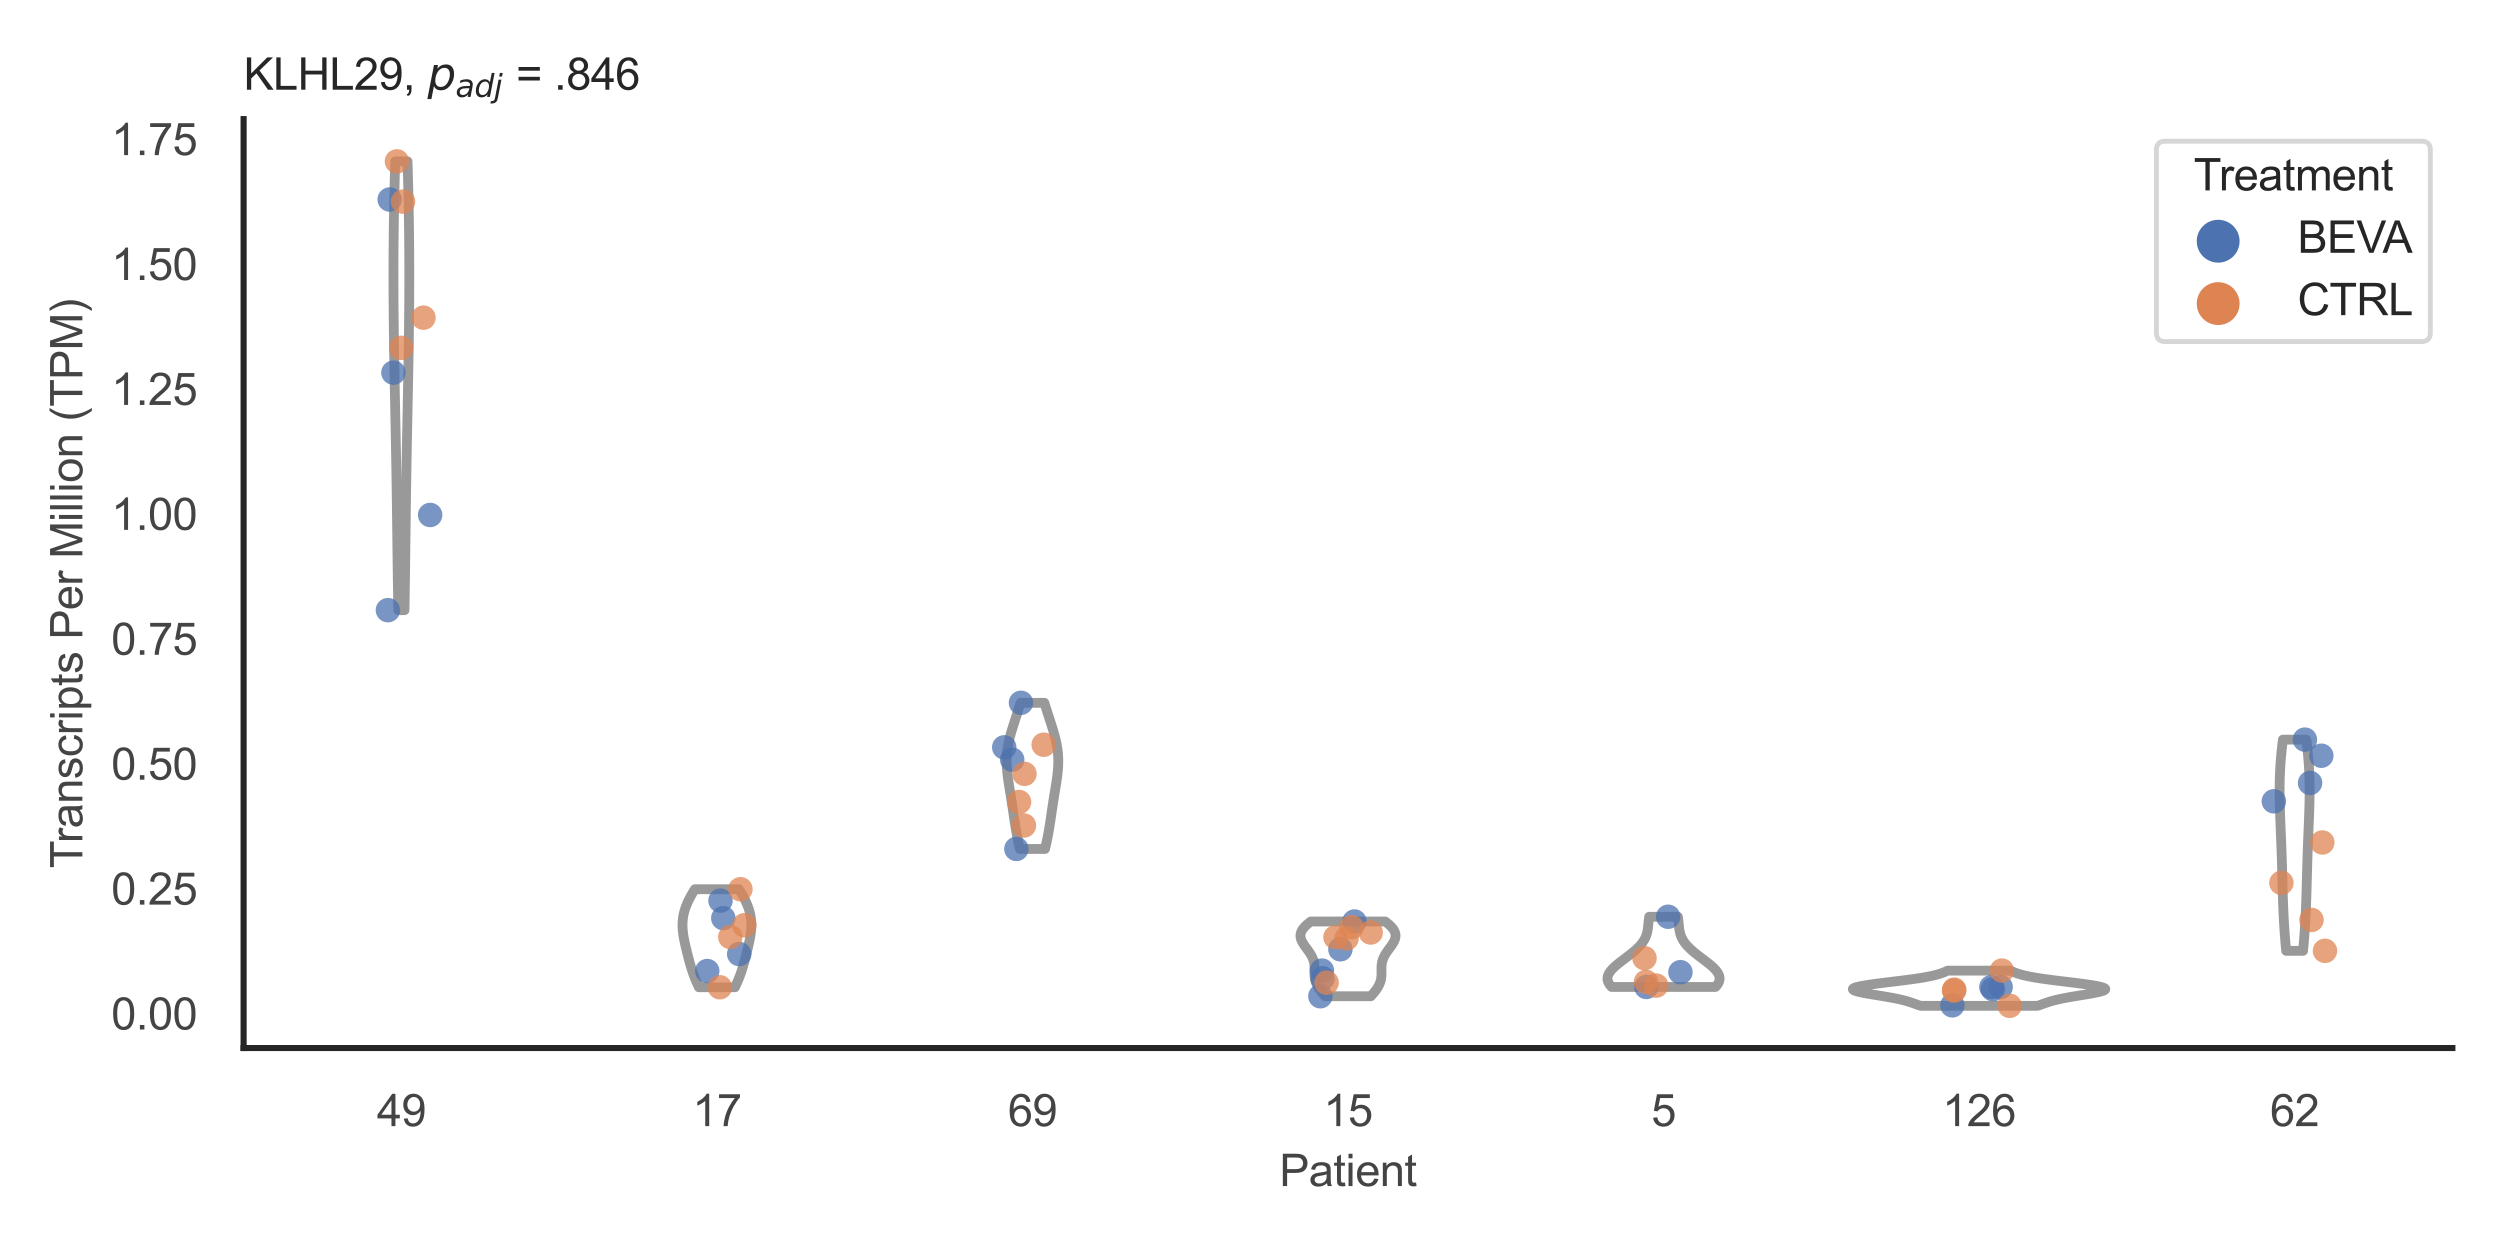 <?xml version="1.0" encoding="utf-8" standalone="no"?>
<!DOCTYPE svg PUBLIC "-//W3C//DTD SVG 1.1//EN"
  "http://www.w3.org/Graphics/SVG/1.1/DTD/svg11.dtd">
<svg xmlns:xlink="http://www.w3.org/1999/xlink" width="510.236pt" height="255.118pt" viewBox="0 0 510.236 255.118" xmlns="http://www.w3.org/2000/svg" version="1.1">
 <defs>
  <style type="text/css">*{stroke-linejoin: round; stroke-linecap: butt}</style>
 </defs>
 <g id="figure_1">
  <g id="patch_1">
   <path d="M 0 255.118 
L 510.236 255.118 
L 510.236 0 
L 0 0 
z
" style="fill: #ffffff"/>
  </g>
  <g id="axes_1">
   <g id="patch_2">
    <path d="M 49.72 213.898 
L 500.516 213.898 
L 500.516 24.32 
L 49.72 24.32 
z
" style="fill: #ffffff"/>
   </g>
   <g id="matplotlib.axis_1">
    <g id="xtick_1">
     <g id="text_1">
      <!-- 49 -->
      <g style="fill: #444444" transform="translate(76.915 229.84)scale(0.09 -0.09)">
       <defs>
        <path id="ArialMT-34" d="M 2069 0 
L 2069 1097 
L 81 1097 
L 81 1613 
L 2172 4581 
L 2631 4581 
L 2631 1613 
L 3250 1613 
L 3250 1097 
L 2631 1097 
L 2631 0 
L 2069 0 
z
M 2069 1613 
L 2069 3678 
L 634 1613 
L 2069 1613 
z
" transform="scale(0.016)"/>
        <path id="ArialMT-39" d="M 350 1059 
L 891 1109 
Q 959 728 1153 556 
Q 1347 384 1650 384 
Q 1909 384 2104 503 
Q 2300 622 2425 820 
Q 2550 1019 2634 1356 
Q 2719 1694 2719 2044 
Q 2719 2081 2716 2156 
Q 2547 1888 2255 1720 
Q 1963 1553 1622 1553 
Q 1053 1553 659 1965 
Q 266 2378 266 3053 
Q 266 3750 677 4175 
Q 1088 4600 1706 4600 
Q 2153 4600 2523 4359 
Q 2894 4119 3086 3673 
Q 3278 3228 3278 2384 
Q 3278 1506 3087 986 
Q 2897 466 2520 194 
Q 2144 -78 1638 -78 
Q 1100 -78 759 220 
Q 419 519 350 1059 
z
M 2653 3081 
Q 2653 3566 2395 3850 
Q 2138 4134 1775 4134 
Q 1400 4134 1122 3828 
Q 844 3522 844 3034 
Q 844 2597 1108 2323 
Q 1372 2050 1759 2050 
Q 2150 2050 2401 2323 
Q 2653 2597 2653 3081 
z
" transform="scale(0.016)"/>
       </defs>
       <use xlink:href="#ArialMT-34"/>
       <use xlink:href="#ArialMT-39" x="55.615"/>
      </g>
     </g>
    </g>
    <g id="xtick_2">
     <g id="text_2">
      <!-- 17 -->
      <g style="fill: #444444" transform="translate(141.314 229.84)scale(0.09 -0.09)">
       <defs>
        <path id="ArialMT-31" d="M 2384 0 
L 1822 0 
L 1822 3584 
Q 1619 3391 1289 3197 
Q 959 3003 697 2906 
L 697 3450 
Q 1169 3672 1522 3987 
Q 1875 4303 2022 4600 
L 2384 4600 
L 2384 0 
z
" transform="scale(0.016)"/>
        <path id="ArialMT-37" d="M 303 3981 
L 303 4522 
L 3269 4522 
L 3269 4084 
Q 2831 3619 2401 2847 
Q 1972 2075 1738 1259 
Q 1569 684 1522 0 
L 944 0 
Q 953 541 1156 1306 
Q 1359 2072 1739 2783 
Q 2119 3494 2547 3981 
L 303 3981 
z
" transform="scale(0.016)"/>
       </defs>
       <use xlink:href="#ArialMT-31"/>
       <use xlink:href="#ArialMT-37" x="55.615"/>
      </g>
     </g>
    </g>
    <g id="xtick_3">
     <g id="text_3">
      <!-- 69 -->
      <g style="fill: #444444" transform="translate(205.714 229.84)scale(0.09 -0.09)">
       <defs>
        <path id="ArialMT-36" d="M 3184 3459 
L 2625 3416 
Q 2550 3747 2413 3897 
Q 2184 4138 1850 4138 
Q 1581 4138 1378 3988 
Q 1113 3794 959 3422 
Q 806 3050 800 2363 
Q 1003 2672 1297 2822 
Q 1591 2972 1913 2972 
Q 2475 2972 2870 2558 
Q 3266 2144 3266 1488 
Q 3266 1056 3080 686 
Q 2894 316 2569 119 
Q 2244 -78 1831 -78 
Q 1128 -78 684 439 
Q 241 956 241 2144 
Q 241 3472 731 4075 
Q 1159 4600 1884 4600 
Q 2425 4600 2770 4297 
Q 3116 3994 3184 3459 
z
M 888 1484 
Q 888 1194 1011 928 
Q 1134 663 1356 523 
Q 1578 384 1822 384 
Q 2178 384 2434 671 
Q 2691 959 2691 1453 
Q 2691 1928 2437 2201 
Q 2184 2475 1800 2475 
Q 1419 2475 1153 2201 
Q 888 1928 888 1484 
z
" transform="scale(0.016)"/>
       </defs>
       <use xlink:href="#ArialMT-36"/>
       <use xlink:href="#ArialMT-39" x="55.615"/>
      </g>
     </g>
    </g>
    <g id="xtick_4">
     <g id="text_4">
      <!-- 15 -->
      <g style="fill: #444444" transform="translate(270.113 229.84)scale(0.09 -0.09)">
       <defs>
        <path id="ArialMT-35" d="M 266 1200 
L 856 1250 
Q 922 819 1161 601 
Q 1400 384 1738 384 
Q 2144 384 2425 690 
Q 2706 997 2706 1503 
Q 2706 1984 2436 2262 
Q 2166 2541 1728 2541 
Q 1456 2541 1237 2417 
Q 1019 2294 894 2097 
L 366 2166 
L 809 4519 
L 3088 4519 
L 3088 3981 
L 1259 3981 
L 1013 2750 
Q 1425 3038 1878 3038 
Q 2478 3038 2890 2622 
Q 3303 2206 3303 1553 
Q 3303 931 2941 478 
Q 2500 -78 1738 -78 
Q 1113 -78 717 272 
Q 322 622 266 1200 
z
" transform="scale(0.016)"/>
       </defs>
       <use xlink:href="#ArialMT-31"/>
       <use xlink:href="#ArialMT-35" x="55.615"/>
      </g>
     </g>
    </g>
    <g id="xtick_5">
     <g id="text_5">
      <!-- 5 -->
      <g style="fill: #444444" transform="translate(337.015 229.84)scale(0.09 -0.09)">
       <use xlink:href="#ArialMT-35"/>
      </g>
     </g>
    </g>
    <g id="xtick_6">
     <g id="text_6">
      <!-- 126 -->
      <g style="fill: #444444" transform="translate(396.41 229.84)scale(0.09 -0.09)">
       <defs>
        <path id="ArialMT-32" d="M 3222 541 
L 3222 0 
L 194 0 
Q 188 203 259 391 
Q 375 700 629 1000 
Q 884 1300 1366 1694 
Q 2113 2306 2375 2664 
Q 2638 3022 2638 3341 
Q 2638 3675 2398 3904 
Q 2159 4134 1775 4134 
Q 1369 4134 1125 3890 
Q 881 3647 878 3216 
L 300 3275 
Q 359 3922 746 4261 
Q 1134 4600 1788 4600 
Q 2447 4600 2831 4234 
Q 3216 3869 3216 3328 
Q 3216 3053 3103 2787 
Q 2991 2522 2730 2228 
Q 2469 1934 1863 1422 
Q 1356 997 1212 845 
Q 1069 694 975 541 
L 3222 541 
z
" transform="scale(0.016)"/>
       </defs>
       <use xlink:href="#ArialMT-31"/>
       <use xlink:href="#ArialMT-32" x="55.615"/>
       <use xlink:href="#ArialMT-36" x="111.23"/>
      </g>
     </g>
    </g>
    <g id="xtick_7">
     <g id="text_7">
      <!-- 62 -->
      <g style="fill: #444444" transform="translate(463.312 229.84)scale(0.09 -0.09)">
       <use xlink:href="#ArialMT-36"/>
       <use xlink:href="#ArialMT-32" x="55.615"/>
      </g>
     </g>
    </g>
    <g id="text_8">
     <!-- Patient -->
     <g style="fill: #444444" transform="translate(261.109 242.071)scale(0.09 -0.09)">
      <defs>
       <path id="ArialMT-50" d="M 494 0 
L 494 4581 
L 2222 4581 
Q 2678 4581 2919 4538 
Q 3256 4481 3484 4323 
Q 3713 4166 3852 3881 
Q 3991 3597 3991 3256 
Q 3991 2672 3619 2267 
Q 3247 1863 2275 1863 
L 1100 1863 
L 1100 0 
L 494 0 
z
M 1100 2403 
L 2284 2403 
Q 2872 2403 3119 2622 
Q 3366 2841 3366 3238 
Q 3366 3525 3220 3729 
Q 3075 3934 2838 4000 
Q 2684 4041 2272 4041 
L 1100 4041 
L 1100 2403 
z
" transform="scale(0.016)"/>
       <path id="ArialMT-61" d="M 2588 409 
Q 2275 144 1986 34 
Q 1697 -75 1366 -75 
Q 819 -75 525 192 
Q 231 459 231 875 
Q 231 1119 342 1320 
Q 453 1522 633 1644 
Q 813 1766 1038 1828 
Q 1203 1872 1538 1913 
Q 2219 1994 2541 2106 
Q 2544 2222 2544 2253 
Q 2544 2597 2384 2738 
Q 2169 2928 1744 2928 
Q 1347 2928 1158 2789 
Q 969 2650 878 2297 
L 328 2372 
Q 403 2725 575 2942 
Q 747 3159 1072 3276 
Q 1397 3394 1825 3394 
Q 2250 3394 2515 3294 
Q 2781 3194 2906 3042 
Q 3031 2891 3081 2659 
Q 3109 2516 3109 2141 
L 3109 1391 
Q 3109 606 3145 398 
Q 3181 191 3288 0 
L 2700 0 
Q 2613 175 2588 409 
z
M 2541 1666 
Q 2234 1541 1622 1453 
Q 1275 1403 1131 1340 
Q 988 1278 909 1158 
Q 831 1038 831 891 
Q 831 666 1001 516 
Q 1172 366 1500 366 
Q 1825 366 2078 508 
Q 2331 650 2450 897 
Q 2541 1088 2541 1459 
L 2541 1666 
z
" transform="scale(0.016)"/>
       <path id="ArialMT-74" d="M 1650 503 
L 1731 6 
Q 1494 -44 1306 -44 
Q 1000 -44 831 53 
Q 663 150 594 308 
Q 525 466 525 972 
L 525 2881 
L 113 2881 
L 113 3319 
L 525 3319 
L 525 4141 
L 1084 4478 
L 1084 3319 
L 1650 3319 
L 1650 2881 
L 1084 2881 
L 1084 941 
Q 1084 700 1114 631 
Q 1144 563 1211 522 
Q 1278 481 1403 481 
Q 1497 481 1650 503 
z
" transform="scale(0.016)"/>
       <path id="ArialMT-69" d="M 425 3934 
L 425 4581 
L 988 4581 
L 988 3934 
L 425 3934 
z
M 425 0 
L 425 3319 
L 988 3319 
L 988 0 
L 425 0 
z
" transform="scale(0.016)"/>
       <path id="ArialMT-65" d="M 2694 1069 
L 3275 997 
Q 3138 488 2766 206 
Q 2394 -75 1816 -75 
Q 1088 -75 661 373 
Q 234 822 234 1631 
Q 234 2469 665 2931 
Q 1097 3394 1784 3394 
Q 2450 3394 2872 2941 
Q 3294 2488 3294 1666 
Q 3294 1616 3291 1516 
L 816 1516 
Q 847 969 1125 678 
Q 1403 388 1819 388 
Q 2128 388 2347 550 
Q 2566 713 2694 1069 
z
M 847 1978 
L 2700 1978 
Q 2663 2397 2488 2606 
Q 2219 2931 1791 2931 
Q 1403 2931 1139 2672 
Q 875 2413 847 1978 
z
" transform="scale(0.016)"/>
       <path id="ArialMT-6e" d="M 422 0 
L 422 3319 
L 928 3319 
L 928 2847 
Q 1294 3394 1984 3394 
Q 2284 3394 2536 3286 
Q 2788 3178 2913 3003 
Q 3038 2828 3088 2588 
Q 3119 2431 3119 2041 
L 3119 0 
L 2556 0 
L 2556 2019 
Q 2556 2363 2490 2533 
Q 2425 2703 2258 2804 
Q 2091 2906 1866 2906 
Q 1506 2906 1245 2678 
Q 984 2450 984 1813 
L 984 0 
L 422 0 
z
" transform="scale(0.016)"/>
      </defs>
      <use xlink:href="#ArialMT-50"/>
      <use xlink:href="#ArialMT-61" x="66.699"/>
      <use xlink:href="#ArialMT-74" x="122.314"/>
      <use xlink:href="#ArialMT-69" x="150.098"/>
      <use xlink:href="#ArialMT-65" x="172.314"/>
      <use xlink:href="#ArialMT-6e" x="227.93"/>
      <use xlink:href="#ArialMT-74" x="283.545"/>
     </g>
    </g>
   </g>
   <g id="matplotlib.axis_2">
    <g id="ytick_1">
     <g id="text_9">
      <!-- 0.00 -->
      <g style="fill: #444444" transform="translate(22.705 210.119)scale(0.09 -0.09)">
       <defs>
        <path id="ArialMT-30" d="M 266 2259 
Q 266 3072 433 3567 
Q 600 4063 929 4331 
Q 1259 4600 1759 4600 
Q 2128 4600 2406 4451 
Q 2684 4303 2865 4023 
Q 3047 3744 3150 3342 
Q 3253 2941 3253 2259 
Q 3253 1453 3087 958 
Q 2922 463 2592 192 
Q 2263 -78 1759 -78 
Q 1097 -78 719 397 
Q 266 969 266 2259 
z
M 844 2259 
Q 844 1131 1108 757 
Q 1372 384 1759 384 
Q 2147 384 2411 759 
Q 2675 1134 2675 2259 
Q 2675 3391 2411 3762 
Q 2147 4134 1753 4134 
Q 1366 4134 1134 3806 
Q 844 3388 844 2259 
z
" transform="scale(0.016)"/>
        <path id="ArialMT-2e" d="M 581 0 
L 581 641 
L 1222 641 
L 1222 0 
L 581 0 
z
" transform="scale(0.016)"/>
       </defs>
       <use xlink:href="#ArialMT-30"/>
       <use xlink:href="#ArialMT-2e" x="55.615"/>
       <use xlink:href="#ArialMT-30" x="83.398"/>
       <use xlink:href="#ArialMT-30" x="139.014"/>
      </g>
     </g>
    </g>
    <g id="ytick_2">
     <g id="text_10">
      <!-- 0.25 -->
      <g style="fill: #444444" transform="translate(22.705 184.625)scale(0.09 -0.09)">
       <use xlink:href="#ArialMT-30"/>
       <use xlink:href="#ArialMT-2e" x="55.615"/>
       <use xlink:href="#ArialMT-32" x="83.398"/>
       <use xlink:href="#ArialMT-35" x="139.014"/>
      </g>
     </g>
    </g>
    <g id="ytick_3">
     <g id="text_11">
      <!-- 0.50 -->
      <g style="fill: #444444" transform="translate(22.705 159.13)scale(0.09 -0.09)">
       <use xlink:href="#ArialMT-30"/>
       <use xlink:href="#ArialMT-2e" x="55.615"/>
       <use xlink:href="#ArialMT-35" x="83.398"/>
       <use xlink:href="#ArialMT-30" x="139.014"/>
      </g>
     </g>
    </g>
    <g id="ytick_4">
     <g id="text_12">
      <!-- 0.75 -->
      <g style="fill: #444444" transform="translate(22.705 133.635)scale(0.09 -0.09)">
       <use xlink:href="#ArialMT-30"/>
       <use xlink:href="#ArialMT-2e" x="55.615"/>
       <use xlink:href="#ArialMT-37" x="83.398"/>
       <use xlink:href="#ArialMT-35" x="139.014"/>
      </g>
     </g>
    </g>
    <g id="ytick_5">
     <g id="text_13">
      <!-- 1.00 -->
      <g style="fill: #444444" transform="translate(22.705 108.141)scale(0.09 -0.09)">
       <use xlink:href="#ArialMT-31"/>
       <use xlink:href="#ArialMT-2e" x="55.615"/>
       <use xlink:href="#ArialMT-30" x="83.398"/>
       <use xlink:href="#ArialMT-30" x="139.014"/>
      </g>
     </g>
    </g>
    <g id="ytick_6">
     <g id="text_14">
      <!-- 1.25 -->
      <g style="fill: #444444" transform="translate(22.705 82.646)scale(0.09 -0.09)">
       <use xlink:href="#ArialMT-31"/>
       <use xlink:href="#ArialMT-2e" x="55.615"/>
       <use xlink:href="#ArialMT-32" x="83.398"/>
       <use xlink:href="#ArialMT-35" x="139.014"/>
      </g>
     </g>
    </g>
    <g id="ytick_7">
     <g id="text_15">
      <!-- 1.50 -->
      <g style="fill: #444444" transform="translate(22.705 57.151)scale(0.09 -0.09)">
       <use xlink:href="#ArialMT-31"/>
       <use xlink:href="#ArialMT-2e" x="55.615"/>
       <use xlink:href="#ArialMT-35" x="83.398"/>
       <use xlink:href="#ArialMT-30" x="139.014"/>
      </g>
     </g>
    </g>
    <g id="ytick_8">
     <g id="text_16">
      <!-- 1.75 -->
      <g style="fill: #444444" transform="translate(22.705 31.656)scale(0.09 -0.09)">
       <use xlink:href="#ArialMT-31"/>
       <use xlink:href="#ArialMT-2e" x="55.615"/>
       <use xlink:href="#ArialMT-37" x="83.398"/>
       <use xlink:href="#ArialMT-35" x="139.014"/>
      </g>
     </g>
    </g>
    <g id="text_17">
     <!-- Transcripts Per Million (TPM) -->
     <g style="fill: #444444" transform="translate(16.811 177.194)rotate(-90)scale(0.09 -0.09)">
      <defs>
       <path id="ArialMT-54" d="M 1659 0 
L 1659 4041 
L 150 4041 
L 150 4581 
L 3781 4581 
L 3781 4041 
L 2266 4041 
L 2266 0 
L 1659 0 
z
" transform="scale(0.016)"/>
       <path id="ArialMT-72" d="M 416 0 
L 416 3319 
L 922 3319 
L 922 2816 
Q 1116 3169 1280 3281 
Q 1444 3394 1641 3394 
Q 1925 3394 2219 3213 
L 2025 2691 
Q 1819 2813 1613 2813 
Q 1428 2813 1281 2702 
Q 1134 2591 1072 2394 
Q 978 2094 978 1738 
L 978 0 
L 416 0 
z
" transform="scale(0.016)"/>
       <path id="ArialMT-73" d="M 197 991 
L 753 1078 
Q 800 744 1014 566 
Q 1228 388 1613 388 
Q 2000 388 2187 545 
Q 2375 703 2375 916 
Q 2375 1106 2209 1216 
Q 2094 1291 1634 1406 
Q 1016 1563 777 1677 
Q 538 1791 414 1992 
Q 291 2194 291 2438 
Q 291 2659 392 2848 
Q 494 3038 669 3163 
Q 800 3259 1026 3326 
Q 1253 3394 1513 3394 
Q 1903 3394 2198 3281 
Q 2494 3169 2634 2976 
Q 2775 2784 2828 2463 
L 2278 2388 
Q 2241 2644 2061 2787 
Q 1881 2931 1553 2931 
Q 1166 2931 1000 2803 
Q 834 2675 834 2503 
Q 834 2394 903 2306 
Q 972 2216 1119 2156 
Q 1203 2125 1616 2013 
Q 2213 1853 2448 1751 
Q 2684 1650 2818 1456 
Q 2953 1263 2953 975 
Q 2953 694 2789 445 
Q 2625 197 2315 61 
Q 2006 -75 1616 -75 
Q 969 -75 630 194 
Q 291 463 197 991 
z
" transform="scale(0.016)"/>
       <path id="ArialMT-63" d="M 2588 1216 
L 3141 1144 
Q 3050 572 2676 248 
Q 2303 -75 1759 -75 
Q 1078 -75 664 370 
Q 250 816 250 1647 
Q 250 2184 428 2587 
Q 606 2991 970 3192 
Q 1334 3394 1763 3394 
Q 2303 3394 2647 3120 
Q 2991 2847 3088 2344 
L 2541 2259 
Q 2463 2594 2264 2762 
Q 2066 2931 1784 2931 
Q 1359 2931 1093 2626 
Q 828 2322 828 1663 
Q 828 994 1084 691 
Q 1341 388 1753 388 
Q 2084 388 2306 591 
Q 2528 794 2588 1216 
z
" transform="scale(0.016)"/>
       <path id="ArialMT-70" d="M 422 -1272 
L 422 3319 
L 934 3319 
L 934 2888 
Q 1116 3141 1344 3267 
Q 1572 3394 1897 3394 
Q 2322 3394 2647 3175 
Q 2972 2956 3137 2557 
Q 3303 2159 3303 1684 
Q 3303 1175 3120 767 
Q 2938 359 2589 142 
Q 2241 -75 1856 -75 
Q 1575 -75 1351 44 
Q 1128 163 984 344 
L 984 -1272 
L 422 -1272 
z
M 931 1641 
Q 931 1000 1190 694 
Q 1450 388 1819 388 
Q 2194 388 2461 705 
Q 2728 1022 2728 1688 
Q 2728 2322 2467 2637 
Q 2206 2953 1844 2953 
Q 1484 2953 1207 2617 
Q 931 2281 931 1641 
z
" transform="scale(0.016)"/>
       <path id="ArialMT-20" transform="scale(0.016)"/>
       <path id="ArialMT-4d" d="M 475 0 
L 475 4581 
L 1388 4581 
L 2472 1338 
Q 2622 884 2691 659 
Q 2769 909 2934 1394 
L 4031 4581 
L 4847 4581 
L 4847 0 
L 4263 0 
L 4263 3834 
L 2931 0 
L 2384 0 
L 1059 3900 
L 1059 0 
L 475 0 
z
" transform="scale(0.016)"/>
       <path id="ArialMT-6c" d="M 409 0 
L 409 4581 
L 972 4581 
L 972 0 
L 409 0 
z
" transform="scale(0.016)"/>
       <path id="ArialMT-6f" d="M 213 1659 
Q 213 2581 725 3025 
Q 1153 3394 1769 3394 
Q 2453 3394 2887 2945 
Q 3322 2497 3322 1706 
Q 3322 1066 3130 698 
Q 2938 331 2570 128 
Q 2203 -75 1769 -75 
Q 1072 -75 642 372 
Q 213 819 213 1659 
z
M 791 1659 
Q 791 1022 1069 705 
Q 1347 388 1769 388 
Q 2188 388 2466 706 
Q 2744 1025 2744 1678 
Q 2744 2294 2464 2611 
Q 2184 2928 1769 2928 
Q 1347 2928 1069 2612 
Q 791 2297 791 1659 
z
" transform="scale(0.016)"/>
       <path id="ArialMT-28" d="M 1497 -1347 
Q 1031 -759 709 28 
Q 388 816 388 1659 
Q 388 2403 628 3084 
Q 909 3875 1497 4659 
L 1900 4659 
Q 1522 4009 1400 3731 
Q 1209 3300 1100 2831 
Q 966 2247 966 1656 
Q 966 153 1900 -1347 
L 1497 -1347 
z
" transform="scale(0.016)"/>
       <path id="ArialMT-29" d="M 791 -1347 
L 388 -1347 
Q 1322 153 1322 1656 
Q 1322 2244 1188 2822 
Q 1081 3291 891 3722 
Q 769 4003 388 4659 
L 791 4659 
Q 1378 3875 1659 3084 
Q 1900 2403 1900 1659 
Q 1900 816 1576 28 
Q 1253 -759 791 -1347 
z
" transform="scale(0.016)"/>
      </defs>
      <use xlink:href="#ArialMT-54"/>
      <use xlink:href="#ArialMT-72" x="57.334"/>
      <use xlink:href="#ArialMT-61" x="90.635"/>
      <use xlink:href="#ArialMT-6e" x="146.25"/>
      <use xlink:href="#ArialMT-73" x="201.865"/>
      <use xlink:href="#ArialMT-63" x="251.865"/>
      <use xlink:href="#ArialMT-72" x="301.865"/>
      <use xlink:href="#ArialMT-69" x="335.166"/>
      <use xlink:href="#ArialMT-70" x="357.383"/>
      <use xlink:href="#ArialMT-74" x="412.998"/>
      <use xlink:href="#ArialMT-73" x="440.781"/>
      <use xlink:href="#ArialMT-20" x="490.781"/>
      <use xlink:href="#ArialMT-50" x="518.564"/>
      <use xlink:href="#ArialMT-65" x="585.264"/>
      <use xlink:href="#ArialMT-72" x="640.879"/>
      <use xlink:href="#ArialMT-20" x="674.18"/>
      <use xlink:href="#ArialMT-4d" x="701.963"/>
      <use xlink:href="#ArialMT-69" x="785.264"/>
      <use xlink:href="#ArialMT-6c" x="807.48"/>
      <use xlink:href="#ArialMT-6c" x="829.697"/>
      <use xlink:href="#ArialMT-69" x="851.914"/>
      <use xlink:href="#ArialMT-6f" x="874.131"/>
      <use xlink:href="#ArialMT-6e" x="929.746"/>
      <use xlink:href="#ArialMT-20" x="985.361"/>
      <use xlink:href="#ArialMT-28" x="1013.145"/>
      <use xlink:href="#ArialMT-54" x="1046.445"/>
      <use xlink:href="#ArialMT-50" x="1107.529"/>
      <use xlink:href="#ArialMT-4d" x="1174.229"/>
      <use xlink:href="#ArialMT-29" x="1257.529"/>
     </g>
    </g>
   </g>
   <g id="PolyCollection_1">
    <defs>
     <path id="m6d16bc3dae" d="M 82.56 -130.586 
L 81.279 -130.586 
L 81.265 -131.511 
L 81.251 -132.436 
L 81.237 -133.361 
L 81.223 -134.287 
L 81.21 -135.212 
L 81.197 -136.137 
L 81.184 -137.062 
L 81.172 -137.987 
L 81.16 -138.913 
L 81.148 -139.838 
L 81.136 -140.763 
L 81.124 -141.688 
L 81.112 -142.613 
L 81.101 -143.539 
L 81.089 -144.464 
L 81.078 -145.389 
L 81.067 -146.314 
L 81.055 -147.239 
L 81.043 -148.165 
L 81.032 -149.09 
L 81.02 -150.015 
L 81.008 -150.94 
L 80.995 -151.865 
L 80.983 -152.791 
L 80.97 -153.716 
L 80.957 -154.641 
L 80.943 -155.566 
L 80.929 -156.491 
L 80.915 -157.417 
L 80.9 -158.342 
L 80.885 -159.267 
L 80.87 -160.192 
L 80.854 -161.118 
L 80.838 -162.043 
L 80.821 -162.968 
L 80.804 -163.893 
L 80.787 -164.818 
L 80.77 -165.744 
L 80.752 -166.669 
L 80.734 -167.594 
L 80.716 -168.519 
L 80.698 -169.444 
L 80.679 -170.37 
L 80.661 -171.295 
L 80.642 -172.22 
L 80.624 -173.145 
L 80.606 -174.07 
L 80.587 -174.996 
L 80.569 -175.921 
L 80.552 -176.846 
L 80.534 -177.771 
L 80.517 -178.696 
L 80.5 -179.622 
L 80.484 -180.547 
L 80.468 -181.472 
L 80.453 -182.397 
L 80.438 -183.322 
L 80.424 -184.248 
L 80.411 -185.173 
L 80.398 -186.098 
L 80.386 -187.023 
L 80.374 -187.948 
L 80.364 -188.874 
L 80.354 -189.799 
L 80.345 -190.724 
L 80.337 -191.649 
L 80.33 -192.574 
L 80.324 -193.5 
L 80.318 -194.425 
L 80.314 -195.35 
L 80.31 -196.275 
L 80.308 -197.2 
L 80.307 -198.126 
L 80.306 -199.051 
L 80.307 -199.976 
L 80.309 -200.901 
L 80.311 -201.826 
L 80.315 -202.752 
L 80.32 -203.677 
L 80.326 -204.602 
L 80.334 -205.527 
L 80.342 -206.452 
L 80.352 -207.378 
L 80.362 -208.303 
L 80.374 -209.228 
L 80.387 -210.153 
L 80.402 -211.078 
L 80.417 -212.004 
L 80.434 -212.929 
L 80.452 -213.854 
L 80.471 -214.779 
L 80.492 -215.704 
L 80.513 -216.63 
L 80.536 -217.555 
L 80.559 -218.48 
L 80.584 -219.405 
L 80.61 -220.331 
L 80.637 -221.256 
L 80.664 -222.181 
L 83.175 -222.181 
L 83.175 -222.181 
L 83.203 -221.256 
L 83.23 -220.331 
L 83.255 -219.405 
L 83.28 -218.48 
L 83.304 -217.555 
L 83.326 -216.63 
L 83.348 -215.704 
L 83.368 -214.779 
L 83.387 -213.854 
L 83.405 -212.929 
L 83.422 -212.004 
L 83.438 -211.078 
L 83.452 -210.153 
L 83.465 -209.228 
L 83.477 -208.303 
L 83.488 -207.378 
L 83.498 -206.452 
L 83.506 -205.527 
L 83.513 -204.602 
L 83.519 -203.677 
L 83.524 -202.752 
L 83.528 -201.826 
L 83.531 -200.901 
L 83.533 -199.976 
L 83.533 -199.051 
L 83.533 -198.126 
L 83.531 -197.2 
L 83.529 -196.275 
L 83.526 -195.35 
L 83.521 -194.425 
L 83.516 -193.5 
L 83.51 -192.574 
L 83.502 -191.649 
L 83.494 -190.724 
L 83.485 -189.799 
L 83.476 -188.874 
L 83.465 -187.948 
L 83.454 -187.023 
L 83.442 -186.098 
L 83.429 -185.173 
L 83.415 -184.248 
L 83.401 -183.322 
L 83.387 -182.397 
L 83.371 -181.472 
L 83.355 -180.547 
L 83.339 -179.622 
L 83.322 -178.696 
L 83.305 -177.771 
L 83.288 -176.846 
L 83.27 -175.921 
L 83.252 -174.996 
L 83.234 -174.07 
L 83.215 -173.145 
L 83.197 -172.22 
L 83.179 -171.295 
L 83.16 -170.37 
L 83.142 -169.444 
L 83.123 -168.519 
L 83.105 -167.594 
L 83.087 -166.669 
L 83.07 -165.744 
L 83.052 -164.818 
L 83.035 -163.893 
L 83.018 -162.968 
L 83.002 -162.043 
L 82.985 -161.118 
L 82.97 -160.192 
L 82.954 -159.267 
L 82.939 -158.342 
L 82.925 -157.417 
L 82.91 -156.491 
L 82.896 -155.566 
L 82.883 -154.641 
L 82.87 -153.716 
L 82.857 -152.791 
L 82.844 -151.865 
L 82.832 -150.94 
L 82.82 -150.015 
L 82.808 -149.09 
L 82.796 -148.165 
L 82.784 -147.239 
L 82.773 -146.314 
L 82.761 -145.389 
L 82.75 -144.464 
L 82.739 -143.539 
L 82.727 -142.613 
L 82.715 -141.688 
L 82.704 -140.763 
L 82.692 -139.838 
L 82.68 -138.913 
L 82.668 -137.987 
L 82.655 -137.062 
L 82.642 -136.137 
L 82.629 -135.212 
L 82.616 -134.287 
L 82.603 -133.361 
L 82.589 -132.436 
L 82.575 -131.511 
L 82.56 -130.586 
z
" style="stroke: #999999; stroke-width: 2"/>
    </defs>
    <g clip-path="url(#pffe7878e40)">
     <use xlink:href="#m6d16bc3dae" x="0" y="255.118" style="fill: #ffffff; stroke: #999999; stroke-width: 2"/>
    </g>
   </g>
   <g id="PolyCollection_2">
    <defs>
     <path id="m6a6d8e2200" d="M 149.997 -53.623 
L 142.641 -53.623 
L 142.545 -53.825 
L 142.45 -54.027 
L 142.357 -54.23 
L 142.265 -54.432 
L 142.176 -54.634 
L 142.088 -54.836 
L 142.002 -55.038 
L 141.917 -55.24 
L 141.835 -55.442 
L 141.755 -55.645 
L 141.677 -55.847 
L 141.601 -56.049 
L 141.527 -56.251 
L 141.454 -56.453 
L 141.384 -56.655 
L 141.315 -56.857 
L 141.248 -57.059 
L 141.183 -57.262 
L 141.119 -57.464 
L 141.056 -57.666 
L 140.995 -57.868 
L 140.935 -58.07 
L 140.877 -58.272 
L 140.819 -58.474 
L 140.763 -58.677 
L 140.707 -58.879 
L 140.652 -59.081 
L 140.598 -59.283 
L 140.544 -59.485 
L 140.491 -59.687 
L 140.439 -59.889 
L 140.387 -60.091 
L 140.335 -60.294 
L 140.284 -60.496 
L 140.233 -60.698 
L 140.183 -60.9 
L 140.133 -61.102 
L 140.083 -61.304 
L 140.034 -61.506 
L 139.986 -61.709 
L 139.938 -61.911 
L 139.891 -62.113 
L 139.845 -62.315 
L 139.799 -62.517 
L 139.755 -62.719 
L 139.712 -62.921 
L 139.67 -63.123 
L 139.63 -63.326 
L 139.591 -63.528 
L 139.554 -63.73 
L 139.518 -63.932 
L 139.485 -64.134 
L 139.454 -64.336 
L 139.425 -64.538 
L 139.399 -64.74 
L 139.376 -64.943 
L 139.355 -65.145 
L 139.337 -65.347 
L 139.322 -65.549 
L 139.311 -65.751 
L 139.302 -65.953 
L 139.298 -66.155 
L 139.296 -66.358 
L 139.299 -66.56 
L 139.305 -66.762 
L 139.315 -66.964 
L 139.329 -67.166 
L 139.347 -67.368 
L 139.369 -67.57 
L 139.395 -67.772 
L 139.425 -67.975 
L 139.459 -68.177 
L 139.498 -68.379 
L 139.541 -68.581 
L 139.588 -68.783 
L 139.639 -68.985 
L 139.694 -69.187 
L 139.753 -69.39 
L 139.817 -69.592 
L 139.884 -69.794 
L 139.956 -69.996 
L 140.032 -70.198 
L 140.111 -70.4 
L 140.194 -70.602 
L 140.281 -70.804 
L 140.372 -71.007 
L 140.466 -71.209 
L 140.564 -71.411 
L 140.665 -71.613 
L 140.769 -71.815 
L 140.876 -72.017 
L 140.986 -72.219 
L 141.099 -72.422 
L 141.214 -72.624 
L 141.332 -72.826 
L 141.452 -73.028 
L 141.574 -73.23 
L 141.698 -73.432 
L 141.824 -73.634 
L 150.815 -73.634 
L 150.815 -73.634 
L 150.94 -73.432 
L 151.064 -73.23 
L 151.186 -73.028 
L 151.306 -72.826 
L 151.424 -72.624 
L 151.539 -72.422 
L 151.652 -72.219 
L 151.762 -72.017 
L 151.869 -71.815 
L 151.974 -71.613 
L 152.075 -71.411 
L 152.172 -71.209 
L 152.266 -71.007 
L 152.357 -70.804 
L 152.444 -70.602 
L 152.527 -70.4 
L 152.607 -70.198 
L 152.682 -69.996 
L 152.754 -69.794 
L 152.822 -69.592 
L 152.885 -69.39 
L 152.944 -69.187 
L 153 -68.985 
L 153.051 -68.783 
L 153.098 -68.581 
L 153.14 -68.379 
L 153.179 -68.177 
L 153.213 -67.975 
L 153.243 -67.772 
L 153.27 -67.57 
L 153.291 -67.368 
L 153.309 -67.166 
L 153.323 -66.964 
L 153.333 -66.762 
L 153.34 -66.56 
L 153.342 -66.358 
L 153.341 -66.155 
L 153.336 -65.953 
L 153.328 -65.751 
L 153.316 -65.549 
L 153.301 -65.347 
L 153.284 -65.145 
L 153.263 -64.943 
L 153.239 -64.74 
L 153.213 -64.538 
L 153.184 -64.336 
L 153.153 -64.134 
L 153.12 -63.932 
L 153.085 -63.73 
L 153.047 -63.528 
L 153.009 -63.326 
L 152.968 -63.123 
L 152.926 -62.921 
L 152.883 -62.719 
L 152.839 -62.517 
L 152.794 -62.315 
L 152.747 -62.113 
L 152.7 -61.911 
L 152.653 -61.709 
L 152.604 -61.506 
L 152.555 -61.304 
L 152.506 -61.102 
L 152.456 -60.9 
L 152.405 -60.698 
L 152.355 -60.496 
L 152.303 -60.294 
L 152.252 -60.091 
L 152.2 -59.889 
L 152.147 -59.687 
L 152.094 -59.485 
L 152.041 -59.283 
L 151.986 -59.081 
L 151.931 -58.879 
L 151.876 -58.677 
L 151.819 -58.474 
L 151.762 -58.272 
L 151.703 -58.07 
L 151.643 -57.868 
L 151.582 -57.666 
L 151.52 -57.464 
L 151.456 -57.262 
L 151.39 -57.059 
L 151.323 -56.857 
L 151.255 -56.655 
L 151.184 -56.453 
L 151.112 -56.251 
L 151.037 -56.049 
L 150.961 -55.847 
L 150.883 -55.645 
L 150.803 -55.442 
L 150.721 -55.24 
L 150.637 -55.038 
L 150.551 -54.836 
L 150.463 -54.634 
L 150.373 -54.432 
L 150.281 -54.23 
L 150.188 -54.027 
L 150.093 -53.825 
L 149.997 -53.623 
z
" style="stroke: #999999; stroke-width: 2"/>
    </defs>
    <g clip-path="url(#pffe7878e40)">
     <use xlink:href="#m6a6d8e2200" x="0" y="255.118" style="fill: #ffffff; stroke: #999999; stroke-width: 2"/>
    </g>
   </g>
   <g id="PolyCollection_3">
    <defs>
     <path id="m601d80f3a0" d="M 213.288 -81.855 
L 208.149 -81.855 
L 208.079 -82.157 
L 208.01 -82.458 
L 207.942 -82.759 
L 207.876 -83.06 
L 207.811 -83.362 
L 207.748 -83.663 
L 207.687 -83.964 
L 207.627 -84.265 
L 207.568 -84.567 
L 207.512 -84.868 
L 207.456 -85.169 
L 207.403 -85.47 
L 207.35 -85.772 
L 207.299 -86.073 
L 207.249 -86.374 
L 207.201 -86.675 
L 207.153 -86.977 
L 207.106 -87.278 
L 207.06 -87.579 
L 207.015 -87.88 
L 206.97 -88.182 
L 206.926 -88.483 
L 206.882 -88.784 
L 206.838 -89.085 
L 206.794 -89.387 
L 206.75 -89.688 
L 206.706 -89.989 
L 206.661 -90.29 
L 206.616 -90.592 
L 206.571 -90.893 
L 206.525 -91.194 
L 206.479 -91.495 
L 206.431 -91.797 
L 206.384 -92.098 
L 206.336 -92.399 
L 206.287 -92.7 
L 206.238 -93.002 
L 206.189 -93.303 
L 206.139 -93.604 
L 206.09 -93.905 
L 206.04 -94.207 
L 205.991 -94.508 
L 205.942 -94.809 
L 205.895 -95.11 
L 205.848 -95.412 
L 205.802 -95.713 
L 205.758 -96.014 
L 205.715 -96.315 
L 205.675 -96.617 
L 205.637 -96.918 
L 205.602 -97.219 
L 205.57 -97.52 
L 205.541 -97.822 
L 205.515 -98.123 
L 205.493 -98.424 
L 205.475 -98.725 
L 205.462 -99.027 
L 205.453 -99.328 
L 205.448 -99.629 
L 205.449 -99.93 
L 205.454 -100.232 
L 205.464 -100.533 
L 205.48 -100.834 
L 205.501 -101.135 
L 205.527 -101.437 
L 205.558 -101.738 
L 205.594 -102.039 
L 205.636 -102.34 
L 205.682 -102.642 
L 205.733 -102.943 
L 205.789 -103.244 
L 205.85 -103.545 
L 205.915 -103.847 
L 205.984 -104.148 
L 206.057 -104.449 
L 206.133 -104.75 
L 206.213 -105.052 
L 206.296 -105.353 
L 206.382 -105.654 
L 206.47 -105.955 
L 206.56 -106.257 
L 206.653 -106.558 
L 206.747 -106.859 
L 206.842 -107.16 
L 206.939 -107.462 
L 207.036 -107.763 
L 207.134 -108.064 
L 207.232 -108.365 
L 207.33 -108.667 
L 207.429 -108.968 
L 207.527 -109.269 
L 207.624 -109.57 
L 207.721 -109.872 
L 207.817 -110.173 
L 207.913 -110.474 
L 208.007 -110.775 
L 208.1 -111.077 
L 208.192 -111.378 
L 208.283 -111.679 
L 213.154 -111.679 
L 213.154 -111.679 
L 213.245 -111.378 
L 213.337 -111.077 
L 213.43 -110.775 
L 213.525 -110.474 
L 213.62 -110.173 
L 213.716 -109.872 
L 213.813 -109.57 
L 213.911 -109.269 
L 214.009 -108.968 
L 214.107 -108.667 
L 214.205 -108.365 
L 214.303 -108.064 
L 214.401 -107.763 
L 214.499 -107.462 
L 214.595 -107.16 
L 214.69 -106.859 
L 214.784 -106.558 
L 214.877 -106.257 
L 214.967 -105.955 
L 215.055 -105.654 
L 215.141 -105.353 
L 215.224 -105.052 
L 215.304 -104.75 
L 215.381 -104.449 
L 215.453 -104.148 
L 215.522 -103.847 
L 215.587 -103.545 
L 215.648 -103.244 
L 215.704 -102.943 
L 215.755 -102.642 
L 215.802 -102.34 
L 215.843 -102.039 
L 215.88 -101.738 
L 215.911 -101.437 
L 215.937 -101.135 
L 215.958 -100.834 
L 215.973 -100.533 
L 215.983 -100.232 
L 215.989 -99.93 
L 215.989 -99.629 
L 215.985 -99.328 
L 215.976 -99.027 
L 215.962 -98.725 
L 215.944 -98.424 
L 215.922 -98.123 
L 215.897 -97.822 
L 215.868 -97.52 
L 215.835 -97.219 
L 215.8 -96.918 
L 215.762 -96.617 
L 215.722 -96.315 
L 215.68 -96.014 
L 215.635 -95.713 
L 215.59 -95.412 
L 215.543 -95.11 
L 215.495 -94.809 
L 215.446 -94.508 
L 215.397 -94.207 
L 215.348 -93.905 
L 215.298 -93.604 
L 215.249 -93.303 
L 215.199 -93.002 
L 215.15 -92.7 
L 215.102 -92.399 
L 215.053 -92.098 
L 215.006 -91.797 
L 214.959 -91.495 
L 214.912 -91.194 
L 214.866 -90.893 
L 214.821 -90.592 
L 214.776 -90.29 
L 214.731 -89.989 
L 214.687 -89.688 
L 214.643 -89.387 
L 214.599 -89.085 
L 214.555 -88.784 
L 214.511 -88.483 
L 214.467 -88.182 
L 214.422 -87.88 
L 214.377 -87.579 
L 214.331 -87.278 
L 214.284 -86.977 
L 214.237 -86.675 
L 214.188 -86.374 
L 214.138 -86.073 
L 214.087 -85.772 
L 214.035 -85.47 
L 213.981 -85.169 
L 213.926 -84.868 
L 213.869 -84.567 
L 213.81 -84.265 
L 213.75 -83.964 
L 213.689 -83.663 
L 213.626 -83.362 
L 213.561 -83.06 
L 213.495 -82.759 
L 213.427 -82.458 
L 213.358 -82.157 
L 213.288 -81.855 
z
" style="stroke: #999999; stroke-width: 2"/>
    </defs>
    <g clip-path="url(#pffe7878e40)">
     <use xlink:href="#m601d80f3a0" x="0" y="255.118" style="fill: #ffffff; stroke: #999999; stroke-width: 2"/>
    </g>
   </g>
   <g id="PolyCollection_4">
    <defs>
     <path id="m9bb6171c01" d="M 279.777 -51.791 
L 270.459 -51.791 
L 270.32 -51.945 
L 270.183 -52.099 
L 270.049 -52.253 
L 269.918 -52.407 
L 269.79 -52.561 
L 269.666 -52.715 
L 269.547 -52.869 
L 269.431 -53.023 
L 269.321 -53.177 
L 269.216 -53.331 
L 269.116 -53.486 
L 269.021 -53.64 
L 268.933 -53.794 
L 268.85 -53.948 
L 268.773 -54.102 
L 268.702 -54.256 
L 268.637 -54.41 
L 268.578 -54.564 
L 268.526 -54.718 
L 268.479 -54.872 
L 268.438 -55.026 
L 268.402 -55.18 
L 268.372 -55.334 
L 268.347 -55.488 
L 268.326 -55.642 
L 268.31 -55.796 
L 268.298 -55.95 
L 268.289 -56.105 
L 268.284 -56.259 
L 268.281 -56.413 
L 268.28 -56.567 
L 268.28 -56.721 
L 268.282 -56.875 
L 268.284 -57.029 
L 268.285 -57.183 
L 268.286 -57.337 
L 268.285 -57.491 
L 268.283 -57.645 
L 268.278 -57.799 
L 268.27 -57.953 
L 268.258 -58.107 
L 268.242 -58.261 
L 268.222 -58.415 
L 268.197 -58.57 
L 268.167 -58.724 
L 268.132 -58.878 
L 268.09 -59.032 
L 268.043 -59.186 
L 267.99 -59.34 
L 267.931 -59.494 
L 267.865 -59.648 
L 267.794 -59.802 
L 267.717 -59.956 
L 267.634 -60.11 
L 267.546 -60.264 
L 267.453 -60.418 
L 267.356 -60.572 
L 267.254 -60.726 
L 267.149 -60.88 
L 267.041 -61.034 
L 266.931 -61.189 
L 266.818 -61.343 
L 266.706 -61.497 
L 266.592 -61.651 
L 266.48 -61.805 
L 266.369 -61.959 
L 266.26 -62.113 
L 266.155 -62.267 
L 266.053 -62.421 
L 265.956 -62.575 
L 265.865 -62.729 
L 265.78 -62.883 
L 265.703 -63.037 
L 265.633 -63.191 
L 265.572 -63.345 
L 265.52 -63.499 
L 265.479 -63.653 
L 265.447 -63.808 
L 265.427 -63.962 
L 265.419 -64.116 
L 265.422 -64.27 
L 265.437 -64.424 
L 265.464 -64.578 
L 265.505 -64.732 
L 265.558 -64.886 
L 265.623 -65.04 
L 265.701 -65.194 
L 265.792 -65.348 
L 265.895 -65.502 
L 266.01 -65.656 
L 266.137 -65.81 
L 266.275 -65.964 
L 266.424 -66.118 
L 266.584 -66.272 
L 266.753 -66.427 
L 266.931 -66.581 
L 267.118 -66.735 
L 267.313 -66.889 
L 267.515 -67.043 
L 282.721 -67.043 
L 282.721 -67.043 
L 282.923 -66.889 
L 283.118 -66.735 
L 283.305 -66.581 
L 283.483 -66.427 
L 283.653 -66.272 
L 283.812 -66.118 
L 283.961 -65.964 
L 284.099 -65.81 
L 284.226 -65.656 
L 284.341 -65.502 
L 284.444 -65.348 
L 284.535 -65.194 
L 284.613 -65.04 
L 284.679 -64.886 
L 284.732 -64.732 
L 284.772 -64.578 
L 284.799 -64.424 
L 284.815 -64.27 
L 284.818 -64.116 
L 284.809 -63.962 
L 284.789 -63.808 
L 284.758 -63.653 
L 284.716 -63.499 
L 284.664 -63.345 
L 284.603 -63.191 
L 284.533 -63.037 
L 284.456 -62.883 
L 284.371 -62.729 
L 284.28 -62.575 
L 284.183 -62.421 
L 284.081 -62.267 
L 283.976 -62.113 
L 283.867 -61.959 
L 283.756 -61.805 
L 283.644 -61.651 
L 283.531 -61.497 
L 283.418 -61.343 
L 283.306 -61.189 
L 283.195 -61.034 
L 283.087 -60.88 
L 282.982 -60.726 
L 282.88 -60.572 
L 282.783 -60.418 
L 282.69 -60.264 
L 282.602 -60.11 
L 282.519 -59.956 
L 282.442 -59.802 
L 282.371 -59.648 
L 282.306 -59.494 
L 282.246 -59.34 
L 282.193 -59.186 
L 282.146 -59.032 
L 282.105 -58.878 
L 282.069 -58.724 
L 282.039 -58.57 
L 282.014 -58.415 
L 281.994 -58.261 
L 281.978 -58.107 
L 281.967 -57.953 
L 281.959 -57.799 
L 281.953 -57.645 
L 281.951 -57.491 
L 281.95 -57.337 
L 281.951 -57.183 
L 281.953 -57.029 
L 281.954 -56.875 
L 281.956 -56.721 
L 281.956 -56.567 
L 281.955 -56.413 
L 281.952 -56.259 
L 281.947 -56.105 
L 281.938 -55.95 
L 281.926 -55.796 
L 281.91 -55.642 
L 281.889 -55.488 
L 281.864 -55.334 
L 281.834 -55.18 
L 281.798 -55.026 
L 281.757 -54.872 
L 281.71 -54.718 
L 281.658 -54.564 
L 281.599 -54.41 
L 281.534 -54.256 
L 281.463 -54.102 
L 281.386 -53.948 
L 281.303 -53.794 
L 281.215 -53.64 
L 281.12 -53.486 
L 281.02 -53.331 
L 280.915 -53.177 
L 280.805 -53.023 
L 280.69 -52.869 
L 280.57 -52.715 
L 280.446 -52.561 
L 280.319 -52.407 
L 280.187 -52.253 
L 280.053 -52.099 
L 279.916 -51.945 
L 279.777 -51.791 
z
" style="stroke: #999999; stroke-width: 2"/>
    </defs>
    <g clip-path="url(#pffe7878e40)">
     <use xlink:href="#m9bb6171c01" x="0" y="255.118" style="fill: #ffffff; stroke: #999999; stroke-width: 2"/>
    </g>
   </g>
   <g id="PolyCollection_5">
    <defs>
     <path id="m826aa2dd1c" d="M 350.115 -53.687 
L 328.92 -53.687 
L 328.787 -53.832 
L 328.664 -53.977 
L 328.552 -54.121 
L 328.452 -54.266 
L 328.363 -54.411 
L 328.286 -54.556 
L 328.221 -54.7 
L 328.168 -54.845 
L 328.127 -54.99 
L 328.098 -55.134 
L 328.082 -55.279 
L 328.077 -55.424 
L 328.085 -55.569 
L 328.104 -55.713 
L 328.135 -55.858 
L 328.177 -56.003 
L 328.231 -56.147 
L 328.295 -56.292 
L 328.37 -56.437 
L 328.456 -56.582 
L 328.551 -56.726 
L 328.656 -56.871 
L 328.77 -57.016 
L 328.892 -57.161 
L 329.023 -57.305 
L 329.161 -57.45 
L 329.307 -57.595 
L 329.459 -57.739 
L 329.618 -57.884 
L 329.782 -58.029 
L 329.952 -58.174 
L 330.125 -58.318 
L 330.303 -58.463 
L 330.485 -58.608 
L 330.67 -58.753 
L 330.857 -58.897 
L 331.046 -59.042 
L 331.236 -59.187 
L 331.427 -59.331 
L 331.619 -59.476 
L 331.811 -59.621 
L 332.002 -59.766 
L 332.192 -59.91 
L 332.381 -60.055 
L 332.568 -60.2 
L 332.753 -60.345 
L 332.935 -60.489 
L 333.114 -60.634 
L 333.29 -60.779 
L 333.463 -60.923 
L 333.631 -61.068 
L 333.795 -61.213 
L 333.954 -61.358 
L 334.109 -61.502 
L 334.259 -61.647 
L 334.403 -61.792 
L 334.543 -61.937 
L 334.677 -62.081 
L 334.805 -62.226 
L 334.928 -62.371 
L 335.045 -62.515 
L 335.156 -62.66 
L 335.261 -62.805 
L 335.361 -62.95 
L 335.455 -63.094 
L 335.543 -63.239 
L 335.626 -63.384 
L 335.703 -63.528 
L 335.775 -63.673 
L 335.842 -63.818 
L 335.904 -63.963 
L 335.96 -64.107 
L 336.013 -64.252 
L 336.06 -64.397 
L 336.104 -64.542 
L 336.143 -64.686 
L 336.179 -64.831 
L 336.211 -64.976 
L 336.24 -65.12 
L 336.266 -65.265 
L 336.29 -65.41 
L 336.311 -65.555 
L 336.33 -65.699 
L 336.348 -65.844 
L 336.364 -65.989 
L 336.379 -66.134 
L 336.394 -66.278 
L 336.407 -66.423 
L 336.421 -66.568 
L 336.434 -66.712 
L 336.448 -66.857 
L 336.462 -67.002 
L 336.478 -67.147 
L 336.494 -67.291 
L 336.511 -67.436 
L 336.529 -67.581 
L 336.55 -67.726 
L 336.571 -67.87 
L 336.595 -68.015 
L 342.44 -68.015 
L 342.44 -68.015 
L 342.464 -67.87 
L 342.486 -67.726 
L 342.506 -67.581 
L 342.524 -67.436 
L 342.542 -67.291 
L 342.558 -67.147 
L 342.573 -67.002 
L 342.587 -66.857 
L 342.601 -66.712 
L 342.614 -66.568 
L 342.628 -66.423 
L 342.642 -66.278 
L 342.656 -66.134 
L 342.671 -65.989 
L 342.687 -65.844 
L 342.705 -65.699 
L 342.724 -65.555 
L 342.745 -65.41 
L 342.769 -65.265 
L 342.795 -65.12 
L 342.824 -64.976 
L 342.856 -64.831 
L 342.892 -64.686 
L 342.932 -64.542 
L 342.975 -64.397 
L 343.023 -64.252 
L 343.075 -64.107 
L 343.131 -63.963 
L 343.193 -63.818 
L 343.26 -63.673 
L 343.332 -63.528 
L 343.409 -63.384 
L 343.492 -63.239 
L 343.58 -63.094 
L 343.674 -62.95 
L 343.774 -62.805 
L 343.879 -62.66 
L 343.991 -62.515 
L 344.108 -62.371 
L 344.23 -62.226 
L 344.359 -62.081 
L 344.492 -61.937 
L 344.632 -61.792 
L 344.776 -61.647 
L 344.926 -61.502 
L 345.081 -61.358 
L 345.24 -61.213 
L 345.404 -61.068 
L 345.573 -60.923 
L 345.745 -60.779 
L 345.921 -60.634 
L 346.1 -60.489 
L 346.282 -60.345 
L 346.467 -60.2 
L 346.654 -60.055 
L 346.843 -59.91 
L 347.033 -59.766 
L 347.224 -59.621 
L 347.416 -59.476 
L 347.608 -59.331 
L 347.799 -59.187 
L 347.989 -59.042 
L 348.178 -58.897 
L 348.366 -58.753 
L 348.55 -58.608 
L 348.732 -58.463 
L 348.91 -58.318 
L 349.084 -58.174 
L 349.253 -58.029 
L 349.417 -57.884 
L 349.576 -57.739 
L 349.728 -57.595 
L 349.874 -57.45 
L 350.012 -57.305 
L 350.143 -57.161 
L 350.266 -57.016 
L 350.379 -56.871 
L 350.484 -56.726 
L 350.58 -56.582 
L 350.665 -56.437 
L 350.74 -56.292 
L 350.805 -56.147 
L 350.858 -56.003 
L 350.901 -55.858 
L 350.931 -55.713 
L 350.951 -55.569 
L 350.958 -55.424 
L 350.953 -55.279 
L 350.937 -55.134 
L 350.908 -54.99 
L 350.867 -54.845 
L 350.814 -54.7 
L 350.749 -54.556 
L 350.672 -54.411 
L 350.583 -54.266 
L 350.483 -54.121 
L 350.371 -53.977 
L 350.248 -53.832 
L 350.115 -53.687 
z
" style="stroke: #999999; stroke-width: 2"/>
    </defs>
    <g clip-path="url(#pffe7878e40)">
     <use xlink:href="#m826aa2dd1c" x="0" y="255.118" style="fill: #ffffff; stroke: #999999; stroke-width: 2"/>
    </g>
   </g>
   <g id="PolyCollection_6">
    <defs>
     <path id="mf8013a5815" d="M 415.862 -49.837 
L 391.972 -49.837 
L 391.758 -49.91 
L 391.548 -49.982 
L 391.342 -50.055 
L 391.139 -50.128 
L 390.938 -50.2 
L 390.736 -50.273 
L 390.532 -50.345 
L 390.326 -50.418 
L 390.114 -50.491 
L 389.897 -50.563 
L 389.672 -50.636 
L 389.438 -50.708 
L 389.193 -50.781 
L 388.936 -50.854 
L 388.667 -50.926 
L 388.383 -50.999 
L 388.085 -51.071 
L 387.771 -51.144 
L 387.442 -51.217 
L 387.098 -51.289 
L 386.738 -51.362 
L 386.363 -51.434 
L 385.974 -51.507 
L 385.571 -51.58 
L 385.157 -51.652 
L 384.732 -51.725 
L 384.3 -51.797 
L 383.861 -51.87 
L 383.418 -51.943 
L 382.974 -52.015 
L 382.531 -52.088 
L 382.093 -52.16 
L 381.663 -52.233 
L 381.243 -52.305 
L 380.838 -52.378 
L 380.449 -52.451 
L 380.081 -52.523 
L 379.737 -52.596 
L 379.42 -52.668 
L 379.132 -52.741 
L 378.877 -52.814 
L 378.657 -52.886 
L 378.475 -52.959 
L 378.332 -53.031 
L 378.231 -53.104 
L 378.172 -53.177 
L 378.157 -53.249 
L 378.187 -53.322 
L 378.262 -53.394 
L 378.382 -53.467 
L 378.547 -53.54 
L 378.756 -53.612 
L 379.008 -53.685 
L 379.301 -53.757 
L 379.635 -53.83 
L 380.006 -53.903 
L 380.413 -53.975 
L 380.853 -54.048 
L 381.323 -54.12 
L 381.82 -54.193 
L 382.341 -54.266 
L 382.883 -54.338 
L 383.443 -54.411 
L 384.016 -54.483 
L 384.601 -54.556 
L 385.192 -54.629 
L 385.789 -54.701 
L 386.386 -54.774 
L 386.98 -54.846 
L 387.57 -54.919 
L 388.153 -54.992 
L 388.725 -55.064 
L 389.285 -55.137 
L 389.83 -55.209 
L 390.359 -55.282 
L 390.87 -55.355 
L 391.362 -55.427 
L 391.834 -55.5 
L 392.285 -55.572 
L 392.714 -55.645 
L 393.122 -55.718 
L 393.509 -55.79 
L 393.874 -55.863 
L 394.217 -55.935 
L 394.541 -56.008 
L 394.845 -56.081 
L 395.13 -56.153 
L 395.397 -56.226 
L 395.647 -56.298 
L 395.883 -56.371 
L 396.104 -56.444 
L 396.312 -56.516 
L 396.509 -56.589 
L 396.697 -56.661 
L 396.875 -56.734 
L 397.046 -56.807 
L 397.21 -56.879 
L 397.37 -56.952 
L 397.526 -57.024 
L 410.308 -57.024 
L 410.308 -57.024 
L 410.464 -56.952 
L 410.624 -56.879 
L 410.788 -56.807 
L 410.959 -56.734 
L 411.138 -56.661 
L 411.325 -56.589 
L 411.522 -56.516 
L 411.73 -56.444 
L 411.951 -56.371 
L 412.187 -56.298 
L 412.437 -56.226 
L 412.705 -56.153 
L 412.989 -56.081 
L 413.293 -56.008 
L 413.617 -55.935 
L 413.96 -55.863 
L 414.325 -55.79 
L 414.712 -55.718 
L 415.12 -55.645 
L 415.549 -55.572 
L 416 -55.5 
L 416.472 -55.427 
L 416.964 -55.355 
L 417.475 -55.282 
L 418.004 -55.209 
L 418.549 -55.137 
L 419.109 -55.064 
L 419.681 -54.992 
L 420.264 -54.919 
L 420.854 -54.846 
L 421.449 -54.774 
L 422.046 -54.701 
L 422.642 -54.629 
L 423.233 -54.556 
L 423.818 -54.483 
L 424.392 -54.411 
L 424.951 -54.338 
L 425.493 -54.266 
L 426.014 -54.193 
L 426.511 -54.12 
L 426.981 -54.048 
L 427.421 -53.975 
L 427.828 -53.903 
L 428.199 -53.83 
L 428.533 -53.757 
L 428.826 -53.685 
L 429.078 -53.612 
L 429.287 -53.54 
L 429.452 -53.467 
L 429.572 -53.394 
L 429.647 -53.322 
L 429.677 -53.249 
L 429.662 -53.177 
L 429.603 -53.104 
L 429.502 -53.031 
L 429.359 -52.959 
L 429.177 -52.886 
L 428.957 -52.814 
L 428.702 -52.741 
L 428.414 -52.668 
L 428.097 -52.596 
L 427.753 -52.523 
L 427.385 -52.451 
L 426.996 -52.378 
L 426.591 -52.305 
L 426.171 -52.233 
L 425.741 -52.16 
L 425.303 -52.088 
L 424.86 -52.015 
L 424.416 -51.943 
L 423.973 -51.87 
L 423.534 -51.797 
L 423.102 -51.725 
L 422.677 -51.652 
L 422.263 -51.58 
L 421.861 -51.507 
L 421.471 -51.434 
L 421.096 -51.362 
L 420.736 -51.289 
L 420.392 -51.217 
L 420.063 -51.144 
L 419.749 -51.071 
L 419.451 -50.999 
L 419.168 -50.926 
L 418.898 -50.854 
L 418.641 -50.781 
L 418.396 -50.708 
L 418.162 -50.636 
L 417.937 -50.563 
L 417.72 -50.491 
L 417.508 -50.418 
L 417.302 -50.345 
L 417.098 -50.273 
L 416.896 -50.2 
L 416.695 -50.128 
L 416.492 -50.055 
L 416.286 -49.982 
L 416.076 -49.91 
L 415.862 -49.837 
z
" style="stroke: #999999; stroke-width: 2"/>
    </defs>
    <g clip-path="url(#pffe7878e40)">
     <use xlink:href="#mf8013a5815" x="0" y="255.118" style="fill: #ffffff; stroke: #999999; stroke-width: 2"/>
    </g>
   </g>
   <g id="PolyCollection_7">
    <defs>
     <path id="m1ca6ea52c0" d="M 470.041 -61.06 
L 466.592 -61.06 
L 466.552 -61.495 
L 466.512 -61.931 
L 466.474 -62.366 
L 466.437 -62.801 
L 466.401 -63.237 
L 466.366 -63.672 
L 466.333 -64.107 
L 466.3 -64.543 
L 466.269 -64.978 
L 466.238 -65.414 
L 466.21 -65.849 
L 466.182 -66.284 
L 466.155 -66.72 
L 466.13 -67.155 
L 466.106 -67.59 
L 466.083 -68.026 
L 466.061 -68.461 
L 466.041 -68.897 
L 466.021 -69.332 
L 466.003 -69.767 
L 465.985 -70.203 
L 465.968 -70.638 
L 465.952 -71.073 
L 465.937 -71.509 
L 465.923 -71.944 
L 465.909 -72.38 
L 465.896 -72.815 
L 465.883 -73.25 
L 465.87 -73.686 
L 465.858 -74.121 
L 465.847 -74.557 
L 465.835 -74.992 
L 465.824 -75.427 
L 465.812 -75.863 
L 465.801 -76.298 
L 465.789 -76.733 
L 465.778 -77.169 
L 465.766 -77.604 
L 465.754 -78.04 
L 465.742 -78.475 
L 465.729 -78.91 
L 465.716 -79.346 
L 465.702 -79.781 
L 465.689 -80.216 
L 465.674 -80.652 
L 465.659 -81.087 
L 465.644 -81.523 
L 465.629 -81.958 
L 465.613 -82.393 
L 465.596 -82.829 
L 465.579 -83.264 
L 465.562 -83.699 
L 465.545 -84.135 
L 465.527 -84.57 
L 465.509 -85.006 
L 465.491 -85.441 
L 465.473 -85.876 
L 465.455 -86.312 
L 465.437 -86.747 
L 465.42 -87.182 
L 465.402 -87.618 
L 465.385 -88.053 
L 465.369 -88.489 
L 465.353 -88.924 
L 465.338 -89.359 
L 465.324 -89.795 
L 465.311 -90.23 
L 465.299 -90.665 
L 465.288 -91.101 
L 465.278 -91.536 
L 465.27 -91.972 
L 465.264 -92.407 
L 465.259 -92.842 
L 465.256 -93.278 
L 465.255 -93.713 
L 465.255 -94.148 
L 465.258 -94.584 
L 465.263 -95.019 
L 465.271 -95.455 
L 465.28 -95.89 
L 465.292 -96.325 
L 465.307 -96.761 
L 465.323 -97.196 
L 465.343 -97.631 
L 465.365 -98.067 
L 465.389 -98.502 
L 465.416 -98.938 
L 465.446 -99.373 
L 465.478 -99.808 
L 465.513 -100.244 
L 465.55 -100.679 
L 465.589 -101.114 
L 465.631 -101.55 
L 465.675 -101.985 
L 465.721 -102.421 
L 465.77 -102.856 
L 465.82 -103.291 
L 465.872 -103.727 
L 465.926 -104.162 
L 470.707 -104.162 
L 470.707 -104.162 
L 470.761 -103.727 
L 470.813 -103.291 
L 470.863 -102.856 
L 470.912 -102.421 
L 470.958 -101.985 
L 471.002 -101.55 
L 471.044 -101.114 
L 471.083 -100.679 
L 471.12 -100.244 
L 471.155 -99.808 
L 471.187 -99.373 
L 471.217 -98.938 
L 471.244 -98.502 
L 471.268 -98.067 
L 471.29 -97.631 
L 471.309 -97.196 
L 471.326 -96.761 
L 471.341 -96.325 
L 471.353 -95.89 
L 471.362 -95.455 
L 471.37 -95.019 
L 471.375 -94.584 
L 471.378 -94.148 
L 471.378 -93.713 
L 471.377 -93.278 
L 471.374 -92.842 
L 471.369 -92.407 
L 471.363 -91.972 
L 471.355 -91.536 
L 471.345 -91.101 
L 471.334 -90.665 
L 471.322 -90.23 
L 471.309 -89.795 
L 471.295 -89.359 
L 471.28 -88.924 
L 471.264 -88.489 
L 471.248 -88.053 
L 471.231 -87.618 
L 471.213 -87.182 
L 471.196 -86.747 
L 471.178 -86.312 
L 471.16 -85.876 
L 471.142 -85.441 
L 471.124 -85.006 
L 471.106 -84.57 
L 471.088 -84.135 
L 471.071 -83.699 
L 471.054 -83.264 
L 471.037 -82.829 
L 471.02 -82.393 
L 471.004 -81.958 
L 470.989 -81.523 
L 470.973 -81.087 
L 470.959 -80.652 
L 470.944 -80.216 
L 470.931 -79.781 
L 470.917 -79.346 
L 470.904 -78.91 
L 470.891 -78.475 
L 470.879 -78.04 
L 470.867 -77.604 
L 470.855 -77.169 
L 470.844 -76.733 
L 470.832 -76.298 
L 470.821 -75.863 
L 470.809 -75.427 
L 470.798 -74.992 
L 470.786 -74.557 
L 470.775 -74.121 
L 470.762 -73.686 
L 470.75 -73.25 
L 470.737 -72.815 
L 470.724 -72.38 
L 470.71 -71.944 
L 470.696 -71.509 
L 470.681 -71.073 
L 470.665 -70.638 
L 470.648 -70.203 
L 470.63 -69.767 
L 470.612 -69.332 
L 470.592 -68.897 
L 470.572 -68.461 
L 470.55 -68.026 
L 470.527 -67.59 
L 470.503 -67.155 
L 470.478 -66.72 
L 470.451 -66.284 
L 470.423 -65.849 
L 470.395 -65.414 
L 470.364 -64.978 
L 470.333 -64.543 
L 470.3 -64.107 
L 470.267 -63.672 
L 470.232 -63.237 
L 470.196 -62.801 
L 470.159 -62.366 
L 470.12 -61.931 
L 470.081 -61.495 
L 470.041 -61.06 
z
" style="stroke: #999999; stroke-width: 2"/>
    </defs>
    <g clip-path="url(#pffe7878e40)">
     <use xlink:href="#m1ca6ea52c0" x="0" y="255.118" style="fill: #ffffff; stroke: #999999; stroke-width: 2"/>
    </g>
   </g>
   <g id="PathCollection_1"/>
   <g id="PathCollection_2"/>
   <g id="patch_3">
    <path d="M 49.72 213.898 
L 49.72 24.32 
" style="fill: none; stroke: #262626; stroke-width: 1.25; stroke-linejoin: miter; stroke-linecap: square"/>
   </g>
   <g id="patch_4">
    <path d="M 49.72 213.898 
L 500.516 213.898 
" style="fill: none; stroke: #262626; stroke-width: 1.25; stroke-linejoin: miter; stroke-linecap: square"/>
   </g>
   <g id="PathCollection_3">
    <defs>
     <path id="C0_0_507e9ef49b" d="M 0 2.5 
C 0.663 2.5 1.299 2.237 1.768 1.768 
C 2.237 1.299 2.5 0.663 2.5 -0 
C 2.5 -0.663 2.237 -1.299 1.768 -1.768 
C 1.299 -2.237 0.663 -2.5 0 -2.5 
C -0.663 -2.5 -1.299 -2.237 -1.768 -1.768 
C -2.237 -1.299 -2.5 -0.663 -2.5 0 
C -2.5 0.663 -2.237 1.299 -1.768 1.768 
C -1.299 2.237 -0.663 2.5 0 2.5 
z
"/>
    </defs>
    <g clip-path="url(#pffe7878e40)">
     <use xlink:href="#C0_0_507e9ef49b" x="79.169" y="124.532" style="fill: #4c72b0; fill-opacity: 0.75"/>
    </g>
    <g clip-path="url(#pffe7878e40)">
     <use xlink:href="#C0_0_507e9ef49b" x="79.529" y="40.719" style="fill: #4c72b0; fill-opacity: 0.75"/>
    </g>
    <g clip-path="url(#pffe7878e40)">
     <use xlink:href="#C0_0_507e9ef49b" x="80.293" y="76.055" style="fill: #4c72b0; fill-opacity: 0.75"/>
    </g>
    <g clip-path="url(#pffe7878e40)">
     <use xlink:href="#C0_0_507e9ef49b" x="87.79" y="105.101" style="fill: #4c72b0; fill-opacity: 0.75"/>
    </g>
    <g clip-path="url(#pffe7878e40)">
     <use xlink:href="#C0_0_507e9ef49b" x="81.011" y="32.937" style="fill: #dd8452; fill-opacity: 0.75"/>
    </g>
    <g clip-path="url(#pffe7878e40)">
     <use xlink:href="#C0_0_507e9ef49b" x="86.425" y="64.835" style="fill: #dd8452; fill-opacity: 0.75"/>
    </g>
    <g clip-path="url(#pffe7878e40)">
     <use xlink:href="#C0_0_507e9ef49b" x="82.26" y="41.145" style="fill: #dd8452; fill-opacity: 0.75"/>
    </g>
    <g clip-path="url(#pffe7878e40)">
     <use xlink:href="#C0_0_507e9ef49b" x="81.875" y="70.99" style="fill: #dd8452; fill-opacity: 0.75"/>
    </g>
   </g>
   <g id="PathCollection_4">
    <defs>
     <path id="C1_0_3572bc1d98" d="M 0 2.5 
C 0.663 2.5 1.299 2.237 1.768 1.768 
C 2.237 1.299 2.5 0.663 2.5 -0 
C 2.5 -0.663 2.237 -1.299 1.768 -1.768 
C 1.299 -2.237 0.663 -2.5 0 -2.5 
C -0.663 -2.5 -1.299 -2.237 -1.768 -1.768 
C -2.237 -1.299 -2.5 -0.663 -2.5 0 
C -2.5 0.663 -2.237 1.299 -1.768 1.768 
C -1.299 2.237 -0.663 2.5 0 2.5 
z
"/>
    </defs>
    <g clip-path="url(#pffe7878e40)">
     <use xlink:href="#C1_0_3572bc1d98" x="147.621" y="187.386" style="fill: #4c72b0; fill-opacity: 0.75"/>
    </g>
    <g clip-path="url(#pffe7878e40)">
     <use xlink:href="#C1_0_3572bc1d98" x="144.345" y="198.186" style="fill: #4c72b0; fill-opacity: 0.75"/>
    </g>
    <g clip-path="url(#pffe7878e40)">
     <use xlink:href="#C1_0_3572bc1d98" x="147.049" y="183.814" style="fill: #4c72b0; fill-opacity: 0.75"/>
    </g>
    <g clip-path="url(#pffe7878e40)">
     <use xlink:href="#C1_0_3572bc1d98" x="150.866" y="194.712" style="fill: #4c72b0; fill-opacity: 0.75"/>
    </g>
    <g clip-path="url(#pffe7878e40)">
     <use xlink:href="#C1_0_3572bc1d98" x="151.922" y="188.844" style="fill: #dd8452; fill-opacity: 0.75"/>
    </g>
    <g clip-path="url(#pffe7878e40)">
     <use xlink:href="#C1_0_3572bc1d98" x="151.118" y="181.484" style="fill: #dd8452; fill-opacity: 0.75"/>
    </g>
    <g clip-path="url(#pffe7878e40)">
     <use xlink:href="#C1_0_3572bc1d98" x="149.05" y="191.234" style="fill: #dd8452; fill-opacity: 0.75"/>
    </g>
    <g clip-path="url(#pffe7878e40)">
     <use xlink:href="#C1_0_3572bc1d98" x="146.918" y="201.495" style="fill: #dd8452; fill-opacity: 0.75"/>
    </g>
   </g>
   <g id="PathCollection_5">
    <defs>
     <path id="C2_0_dd88a890d1" d="M 0 2.5 
C 0.663 2.5 1.299 2.237 1.768 1.768 
C 2.237 1.299 2.5 0.663 2.5 -0 
C 2.5 -0.663 2.237 -1.299 1.768 -1.768 
C 1.299 -2.237 0.663 -2.5 0 -2.5 
C -0.663 -2.5 -1.299 -2.237 -1.768 -1.768 
C -2.237 -1.299 -2.5 -0.663 -2.5 0 
C -2.5 0.663 -2.237 1.299 -1.768 1.768 
C -1.299 2.237 -0.663 2.5 0 2.5 
z
"/>
    </defs>
    <g clip-path="url(#pffe7878e40)">
     <use xlink:href="#C2_0_dd88a890d1" x="207.436" y="173.263" style="fill: #4c72b0; fill-opacity: 0.75"/>
    </g>
    <g clip-path="url(#pffe7878e40)">
     <use xlink:href="#C2_0_dd88a890d1" x="204.959" y="152.525" style="fill: #4c72b0; fill-opacity: 0.75"/>
    </g>
    <g clip-path="url(#pffe7878e40)">
     <use xlink:href="#C2_0_dd88a890d1" x="206.584" y="155.043" style="fill: #4c72b0; fill-opacity: 0.75"/>
    </g>
    <g clip-path="url(#pffe7878e40)">
     <use xlink:href="#C2_0_dd88a890d1" x="208.371" y="143.439" style="fill: #4c72b0; fill-opacity: 0.75"/>
    </g>
    <g clip-path="url(#pffe7878e40)">
     <use xlink:href="#C2_0_dd88a890d1" x="213.008" y="151.992" style="fill: #dd8452; fill-opacity: 0.75"/>
    </g>
    <g clip-path="url(#pffe7878e40)">
     <use xlink:href="#C2_0_dd88a890d1" x="207.984" y="163.685" style="fill: #dd8452; fill-opacity: 0.75"/>
    </g>
    <g clip-path="url(#pffe7878e40)">
     <use xlink:href="#C2_0_dd88a890d1" x="209.091" y="157.936" style="fill: #dd8452; fill-opacity: 0.75"/>
    </g>
    <g clip-path="url(#pffe7878e40)">
     <use xlink:href="#C2_0_dd88a890d1" x="208.982" y="168.484" style="fill: #dd8452; fill-opacity: 0.75"/>
    </g>
   </g>
   <g id="PathCollection_6">
    <defs>
     <path id="C3_0_c93aad0db9" d="M 0 2.5 
C 0.663 2.5 1.299 2.237 1.768 1.768 
C 2.237 1.299 2.5 0.663 2.5 -0 
C 2.5 -0.663 2.237 -1.299 1.768 -1.768 
C 1.299 -2.237 0.663 -2.5 0 -2.5 
C -0.663 -2.5 -1.299 -2.237 -1.768 -1.768 
C -2.237 -1.299 -2.5 -0.663 -2.5 0 
C -2.5 0.663 -2.237 1.299 -1.768 1.768 
C -1.299 2.237 -0.663 2.5 0 2.5 
z
"/>
    </defs>
    <g clip-path="url(#pffe7878e40)">
     <use xlink:href="#C3_0_c93aad0db9" x="269.482" y="203.327" style="fill: #4c72b0; fill-opacity: 0.75"/>
    </g>
    <g clip-path="url(#pffe7878e40)">
     <use xlink:href="#C3_0_c93aad0db9" x="269.8" y="198.094" style="fill: #4c72b0; fill-opacity: 0.75"/>
    </g>
    <g clip-path="url(#pffe7878e40)">
     <use xlink:href="#C3_0_c93aad0db9" x="273.568" y="193.742" style="fill: #4c72b0; fill-opacity: 0.75"/>
    </g>
    <g clip-path="url(#pffe7878e40)">
     <use xlink:href="#C3_0_c93aad0db9" x="276.439" y="188.075" style="fill: #4c72b0; fill-opacity: 0.75"/>
    </g>
    <g clip-path="url(#pffe7878e40)">
     <use xlink:href="#C3_0_c93aad0db9" x="269.938" y="199.661" style="fill: #4c72b0; fill-opacity: 0.75"/>
    </g>
    <g clip-path="url(#pffe7878e40)">
     <use xlink:href="#C3_0_c93aad0db9" x="275.861" y="189.224" style="fill: #dd8452; fill-opacity: 0.75"/>
    </g>
    <g clip-path="url(#pffe7878e40)">
     <use xlink:href="#C3_0_c93aad0db9" x="279.754" y="190.314" style="fill: #dd8452; fill-opacity: 0.75"/>
    </g>
    <g clip-path="url(#pffe7878e40)">
     <use xlink:href="#C3_0_c93aad0db9" x="270.755" y="200.555" style="fill: #dd8452; fill-opacity: 0.75"/>
    </g>
    <g clip-path="url(#pffe7878e40)">
     <use xlink:href="#C3_0_c93aad0db9" x="274.822" y="191.535" style="fill: #dd8452; fill-opacity: 0.75"/>
    </g>
    <g clip-path="url(#pffe7878e40)">
     <use xlink:href="#C3_0_c93aad0db9" x="272.566" y="191.29" style="fill: #dd8452; fill-opacity: 0.75"/>
    </g>
   </g>
   <g id="PathCollection_7">
    <defs>
     <path id="C4_0_1e9170182d" d="M 0 2.5 
C 0.663 2.5 1.299 2.237 1.768 1.768 
C 2.237 1.299 2.5 0.663 2.5 -0 
C 2.5 -0.663 2.237 -1.299 1.768 -1.768 
C 1.299 -2.237 0.663 -2.5 0 -2.5 
C -0.663 -2.5 -1.299 -2.237 -1.768 -1.768 
C -2.237 -1.299 -2.5 -0.663 -2.5 0 
C -2.5 0.663 -2.237 1.299 -1.768 1.768 
C -1.299 2.237 -0.663 2.5 0 2.5 
z
"/>
    </defs>
    <g clip-path="url(#pffe7878e40)">
     <use xlink:href="#C4_0_1e9170182d" x="336.008" y="201.431" style="fill: #4c72b0; fill-opacity: 0.75"/>
    </g>
    <g clip-path="url(#pffe7878e40)">
     <use xlink:href="#C4_0_1e9170182d" x="340.457" y="187.103" style="fill: #4c72b0; fill-opacity: 0.75"/>
    </g>
    <g clip-path="url(#pffe7878e40)">
     <use xlink:href="#C4_0_1e9170182d" x="342.967" y="198.421" style="fill: #4c72b0; fill-opacity: 0.75"/>
    </g>
    <g clip-path="url(#pffe7878e40)">
     <use xlink:href="#C4_0_1e9170182d" x="338.022" y="201.154" style="fill: #dd8452; fill-opacity: 0.75"/>
    </g>
    <g clip-path="url(#pffe7878e40)">
     <use xlink:href="#C4_0_1e9170182d" x="335.634" y="195.554" style="fill: #dd8452; fill-opacity: 0.75"/>
    </g>
    <g clip-path="url(#pffe7878e40)">
     <use xlink:href="#C4_0_1e9170182d" x="335.937" y="200.402" style="fill: #dd8452; fill-opacity: 0.75"/>
    </g>
   </g>
   <g id="PathCollection_8">
    <defs>
     <path id="C5_0_ade3fa70bc" d="M 0 2.5 
C 0.663 2.5 1.299 2.237 1.768 1.768 
C 2.237 1.299 2.5 0.663 2.5 -0 
C 2.5 -0.663 2.237 -1.299 1.768 -1.768 
C 1.299 -2.237 0.663 -2.5 0 -2.5 
C -0.663 -2.5 -1.299 -2.237 -1.768 -1.768 
C -2.237 -1.299 -2.5 -0.663 -2.5 0 
C -2.5 0.663 -2.237 1.299 -1.768 1.768 
C -1.299 2.237 -0.663 2.5 0 2.5 
z
"/>
    </defs>
    <g clip-path="url(#pffe7878e40)">
     <use xlink:href="#C5_0_ade3fa70bc" x="406.744" y="201.886" style="fill: #4c72b0; fill-opacity: 0.75"/>
    </g>
    <g clip-path="url(#pffe7878e40)">
     <use xlink:href="#C5_0_ade3fa70bc" x="398.468" y="205.184" style="fill: #4c72b0; fill-opacity: 0.75"/>
    </g>
    <g clip-path="url(#pffe7878e40)">
     <use xlink:href="#C5_0_ade3fa70bc" x="408.323" y="201.458" style="fill: #4c72b0; fill-opacity: 0.75"/>
    </g>
    <g clip-path="url(#pffe7878e40)">
     <use xlink:href="#C5_0_ade3fa70bc" x="406.431" y="201.459" style="fill: #4c72b0; fill-opacity: 0.75"/>
    </g>
    <g clip-path="url(#pffe7878e40)">
     <use xlink:href="#C5_0_ade3fa70bc" x="408.57" y="198.094" style="fill: #dd8452; fill-opacity: 0.75"/>
    </g>
    <g clip-path="url(#pffe7878e40)">
     <use xlink:href="#C5_0_ade3fa70bc" x="410.17" y="205.281" style="fill: #dd8452; fill-opacity: 0.75"/>
    </g>
    <g clip-path="url(#pffe7878e40)">
     <use xlink:href="#C5_0_ade3fa70bc" x="398.856" y="201.98" style="fill: #dd8452; fill-opacity: 0.75"/>
    </g>
    <g clip-path="url(#pffe7878e40)">
     <use xlink:href="#C5_0_ade3fa70bc" x="398.8" y="202.192" style="fill: #dd8452; fill-opacity: 0.75"/>
    </g>
   </g>
   <g id="PathCollection_9">
    <defs>
     <path id="C6_0_c60b657bda" d="M 0 2.5 
C 0.663 2.5 1.299 2.237 1.768 1.768 
C 2.237 1.299 2.5 0.663 2.5 -0 
C 2.5 -0.663 2.237 -1.299 1.768 -1.768 
C 1.299 -2.237 0.663 -2.5 0 -2.5 
C -0.663 -2.5 -1.299 -2.237 -1.768 -1.768 
C -2.237 -1.299 -2.5 -0.663 -2.5 0 
C -2.5 0.663 -2.237 1.299 -1.768 1.768 
C -1.299 2.237 -0.663 2.5 0 2.5 
z
"/>
    </defs>
    <g clip-path="url(#pffe7878e40)">
     <use xlink:href="#C6_0_c60b657bda" x="470.421" y="150.956" style="fill: #4c72b0; fill-opacity: 0.75"/>
    </g>
    <g clip-path="url(#pffe7878e40)">
     <use xlink:href="#C6_0_c60b657bda" x="473.768" y="154.241" style="fill: #4c72b0; fill-opacity: 0.75"/>
    </g>
    <g clip-path="url(#pffe7878e40)">
     <use xlink:href="#C6_0_c60b657bda" x="471.473" y="159.793" style="fill: #4c72b0; fill-opacity: 0.75"/>
    </g>
    <g clip-path="url(#pffe7878e40)">
     <use xlink:href="#C6_0_c60b657bda" x="464.078" y="163.542" style="fill: #4c72b0; fill-opacity: 0.75"/>
    </g>
    <g clip-path="url(#pffe7878e40)">
     <use xlink:href="#C6_0_c60b657bda" x="471.767" y="187.754" style="fill: #dd8452; fill-opacity: 0.75"/>
    </g>
    <g clip-path="url(#pffe7878e40)">
     <use xlink:href="#C6_0_c60b657bda" x="474.517" y="194.058" style="fill: #dd8452; fill-opacity: 0.75"/>
    </g>
    <g clip-path="url(#pffe7878e40)">
     <use xlink:href="#C6_0_c60b657bda" x="465.621" y="180.181" style="fill: #dd8452; fill-opacity: 0.75"/>
    </g>
    <g clip-path="url(#pffe7878e40)">
     <use xlink:href="#C6_0_c60b657bda" x="473.977" y="171.944" style="fill: #dd8452; fill-opacity: 0.75"/>
    </g>
   </g>
   <g id="text_18">
    <!-- KLHL29, $p_{adj}$ = .846 -->
    <g style="fill: #262626" transform="translate(49.72 18.32)scale(0.09 -0.09)">
     <defs>
      <path id="ArialMT-4b" d="M 469 0 
L 469 4581 
L 1075 4581 
L 1075 2309 
L 3350 4581 
L 4172 4581 
L 2250 2725 
L 4256 0 
L 3456 0 
L 1825 2319 
L 1075 1588 
L 1075 0 
L 469 0 
z
" transform="scale(0.016)"/>
      <path id="ArialMT-4c" d="M 469 0 
L 469 4581 
L 1075 4581 
L 1075 541 
L 3331 541 
L 3331 0 
L 469 0 
z
" transform="scale(0.016)"/>
      <path id="ArialMT-48" d="M 513 0 
L 513 4581 
L 1119 4581 
L 1119 2700 
L 3500 2700 
L 3500 4581 
L 4106 4581 
L 4106 0 
L 3500 0 
L 3500 2159 
L 1119 2159 
L 1119 0 
L 513 0 
z
" transform="scale(0.016)"/>
      <path id="ArialMT-2c" d="M 569 0 
L 569 641 
L 1209 641 
L 1209 0 
Q 1209 -353 1084 -570 
Q 959 -788 688 -906 
L 531 -666 
Q 709 -588 793 -436 
Q 878 -284 888 0 
L 569 0 
z
" transform="scale(0.016)"/>
      <path id="DejaVuSans-Oblique-70" d="M 3175 2156 
Q 3175 2616 2975 2859 
Q 2775 3103 2400 3103 
Q 2144 3103 1911 2972 
Q 1678 2841 1497 2591 
Q 1319 2344 1212 1994 
Q 1106 1644 1106 1300 
Q 1106 863 1306 627 
Q 1506 391 1875 391 
Q 2147 391 2380 519 
Q 2613 647 2778 891 
Q 2956 1147 3065 1494 
Q 3175 1841 3175 2156 
z
M 1394 2969 
Q 1625 3272 1939 3428 
Q 2253 3584 2638 3584 
Q 3175 3584 3472 3232 
Q 3769 2881 3769 2247 
Q 3769 1728 3584 1258 
Q 3400 788 3053 416 
Q 2822 169 2531 39 
Q 2241 -91 1919 -91 
Q 1547 -91 1294 64 
Q 1041 219 916 525 
L 556 -1331 
L -19 -1331 
L 922 3500 
L 1497 3500 
L 1394 2969 
z
" transform="scale(0.016)"/>
      <path id="DejaVuSans-Oblique-61" d="M 3438 1997 
L 3047 0 
L 2472 0 
L 2578 531 
Q 2325 219 2001 64 
Q 1678 -91 1281 -91 
Q 834 -91 548 182 
Q 263 456 263 884 
Q 263 1497 752 1853 
Q 1241 2209 2100 2209 
L 2900 2209 
L 2931 2363 
Q 2938 2388 2941 2417 
Q 2944 2447 2944 2509 
Q 2944 2788 2717 2942 
Q 2491 3097 2081 3097 
Q 1800 3097 1504 3025 
Q 1209 2953 897 2809 
L 997 3341 
Q 1322 3463 1633 3523 
Q 1944 3584 2234 3584 
Q 2853 3584 3176 3315 
Q 3500 3047 3500 2534 
Q 3500 2431 3484 2292 
Q 3469 2153 3438 1997 
z
M 2816 1759 
L 2241 1759 
Q 1534 1759 1195 1570 
Q 856 1381 856 984 
Q 856 709 1029 553 
Q 1203 397 1509 397 
Q 1978 397 2328 733 
Q 2678 1069 2791 1631 
L 2816 1759 
z
" transform="scale(0.016)"/>
      <path id="DejaVuSans-Oblique-64" d="M 2675 525 
Q 2444 222 2128 65 
Q 1813 -91 1428 -91 
Q 903 -91 598 267 
Q 294 625 294 1247 
Q 294 1766 478 2236 
Q 663 2706 1013 3078 
Q 1244 3325 1534 3454 
Q 1825 3584 2144 3584 
Q 2481 3584 2739 3421 
Q 2997 3259 3138 2956 
L 3513 4863 
L 4091 4863 
L 3144 0 
L 2566 0 
L 2675 525 
z
M 891 1350 
Q 891 897 1095 644 
Q 1300 391 1663 391 
Q 1931 391 2161 520 
Q 2391 650 2566 903 
Q 2750 1166 2856 1509 
Q 2963 1853 2963 2188 
Q 2963 2622 2758 2865 
Q 2553 3109 2194 3109 
Q 1922 3109 1687 2981 
Q 1453 2853 1288 2613 
Q 1106 2353 998 2009 
Q 891 1666 891 1350 
z
" transform="scale(0.016)"/>
      <path id="DejaVuSans-Oblique-6a" d="M 928 3500 
L 1503 3500 
L 813 -63 
L 809 -78 
Q 694 -675 544 -897 
Q 403 -1106 132 -1218 
Q -138 -1331 -506 -1331 
L -722 -1331 
L -628 -844 
L -481 -844 
Q -144 -844 -1 -703 
Q 141 -563 238 -63 
L 928 3500 
z
M 1197 4863 
L 1772 4863 
L 1631 4134 
L 1056 4134 
L 1197 4863 
z
" transform="scale(0.016)"/>
      <path id="ArialMT-3d" d="M 3381 2694 
L 356 2694 
L 356 3219 
L 3381 3219 
L 3381 2694 
z
M 3381 1303 
L 356 1303 
L 356 1828 
L 3381 1828 
L 3381 1303 
z
" transform="scale(0.016)"/>
      <path id="ArialMT-38" d="M 1131 2484 
Q 781 2613 612 2850 
Q 444 3088 444 3419 
Q 444 3919 803 4259 
Q 1163 4600 1759 4600 
Q 2359 4600 2725 4251 
Q 3091 3903 3091 3403 
Q 3091 3084 2923 2848 
Q 2756 2613 2416 2484 
Q 2838 2347 3058 2040 
Q 3278 1734 3278 1309 
Q 3278 722 2862 322 
Q 2447 -78 1769 -78 
Q 1091 -78 675 323 
Q 259 725 259 1325 
Q 259 1772 486 2073 
Q 713 2375 1131 2484 
z
M 1019 3438 
Q 1019 3113 1228 2906 
Q 1438 2700 1772 2700 
Q 2097 2700 2305 2904 
Q 2513 3109 2513 3406 
Q 2513 3716 2298 3927 
Q 2084 4138 1766 4138 
Q 1444 4138 1231 3931 
Q 1019 3725 1019 3438 
z
M 838 1322 
Q 838 1081 952 856 
Q 1066 631 1291 507 
Q 1516 384 1775 384 
Q 2178 384 2440 643 
Q 2703 903 2703 1303 
Q 2703 1709 2433 1975 
Q 2163 2241 1756 2241 
Q 1359 2241 1098 1978 
Q 838 1716 838 1322 
z
" transform="scale(0.016)"/>
     </defs>
     <use xlink:href="#ArialMT-4b" transform="translate(0 0.125)"/>
     <use xlink:href="#ArialMT-4c" transform="translate(66.699 0.125)"/>
     <use xlink:href="#ArialMT-48" transform="translate(122.314 0.125)"/>
     <use xlink:href="#ArialMT-4c" transform="translate(194.531 0.125)"/>
     <use xlink:href="#ArialMT-32" transform="translate(250.146 0.125)"/>
     <use xlink:href="#ArialMT-39" transform="translate(305.762 0.125)"/>
     <use xlink:href="#ArialMT-2c" transform="translate(361.377 0.125)"/>
     <use xlink:href="#ArialMT-20" transform="translate(389.16 0.125)"/>
     <use xlink:href="#DejaVuSans-Oblique-70" transform="translate(416.943 0.125)"/>
     <use xlink:href="#DejaVuSans-Oblique-61" transform="translate(480.42 -16.281)scale(0.7)"/>
     <use xlink:href="#DejaVuSans-Oblique-64" transform="translate(523.315 -16.281)scale(0.7)"/>
     <use xlink:href="#DejaVuSans-Oblique-6a" transform="translate(567.749 -16.281)scale(0.7)"/>
     <use xlink:href="#ArialMT-20" transform="translate(589.932 0.125)"/>
     <use xlink:href="#ArialMT-3d" transform="translate(617.715 0.125)"/>
     <use xlink:href="#ArialMT-20" transform="translate(676.113 0.125)"/>
     <use xlink:href="#ArialMT-2e" transform="translate(703.896 0.125)"/>
     <use xlink:href="#ArialMT-38" transform="translate(731.68 0.125)"/>
     <use xlink:href="#ArialMT-34" transform="translate(787.295 0.125)"/>
     <use xlink:href="#ArialMT-36" transform="translate(842.91 0.125)"/>
    </g>
   </g>
   <g id="legend_1">
    <g id="patch_5">
     <path d="M 441.915 69.712 
L 494.216 69.712 
Q 496.016 69.712 496.016 67.912 
L 496.016 30.62 
Q 496.016 28.82 494.216 28.82 
L 441.915 28.82 
Q 440.115 28.82 440.115 30.62 
L 440.115 67.912 
Q 440.115 69.712 441.915 69.712 
z
" style="fill: #ffffff; opacity: 0.8; stroke: #cccccc; stroke-linejoin: miter"/>
    </g>
    <g id="text_19">
     <!-- Treatment -->
     <g style="fill: #262626" transform="translate(447.729 38.862)scale(0.09 -0.09)">
      <defs>
       <path id="ArialMT-6d" d="M 422 0 
L 422 3319 
L 925 3319 
L 925 2853 
Q 1081 3097 1340 3245 
Q 1600 3394 1931 3394 
Q 2300 3394 2536 3241 
Q 2772 3088 2869 2813 
Q 3263 3394 3894 3394 
Q 4388 3394 4653 3120 
Q 4919 2847 4919 2278 
L 4919 0 
L 4359 0 
L 4359 2091 
Q 4359 2428 4304 2576 
Q 4250 2725 4106 2815 
Q 3963 2906 3769 2906 
Q 3419 2906 3187 2673 
Q 2956 2441 2956 1928 
L 2956 0 
L 2394 0 
L 2394 2156 
Q 2394 2531 2256 2718 
Q 2119 2906 1806 2906 
Q 1569 2906 1367 2781 
Q 1166 2656 1075 2415 
Q 984 2175 984 1722 
L 984 0 
L 422 0 
z
" transform="scale(0.016)"/>
      </defs>
      <use xlink:href="#ArialMT-54"/>
      <use xlink:href="#ArialMT-72" x="57.334"/>
      <use xlink:href="#ArialMT-65" x="90.635"/>
      <use xlink:href="#ArialMT-61" x="146.25"/>
      <use xlink:href="#ArialMT-74" x="201.865"/>
      <use xlink:href="#ArialMT-6d" x="229.648"/>
      <use xlink:href="#ArialMT-65" x="312.949"/>
      <use xlink:href="#ArialMT-6e" x="368.564"/>
      <use xlink:href="#ArialMT-74" x="424.18"/>
     </g>
    </g>
    <g id="PathCollection_10">
     <defs>
      <path id="mca85b6399b" d="M 0 3.873 
C 1.027 3.873 2.012 3.465 2.739 2.739 
C 3.465 2.012 3.873 1.027 3.873 0 
C 3.873 -1.027 3.465 -2.012 2.739 -2.739 
C 2.012 -3.465 1.027 -3.873 0 -3.873 
C -1.027 -3.873 -2.012 -3.465 -2.739 -2.739 
C -3.465 -2.012 -3.873 -1.027 -3.873 0 
C -3.873 1.027 -3.465 2.012 -2.739 2.739 
C -2.012 3.465 -1.027 3.873 0 3.873 
z
" style="stroke: #4c72b0"/>
     </defs>
     <g>
      <use xlink:href="#mca85b6399b" x="452.715" y="49.23" style="fill: #4c72b0; stroke: #4c72b0"/>
     </g>
    </g>
    <g id="text_20">
     <!-- BEVA -->
     <g style="fill: #262626" transform="translate(468.915 51.593)scale(0.09 -0.09)">
      <defs>
       <path id="ArialMT-42" d="M 469 0 
L 469 4581 
L 2188 4581 
Q 2713 4581 3030 4442 
Q 3347 4303 3526 4014 
Q 3706 3725 3706 3409 
Q 3706 3116 3547 2856 
Q 3388 2597 3066 2438 
Q 3481 2316 3704 2022 
Q 3928 1728 3928 1328 
Q 3928 1006 3792 729 
Q 3656 453 3456 303 
Q 3256 153 2954 76 
Q 2653 0 2216 0 
L 469 0 
z
M 1075 2656 
L 2066 2656 
Q 2469 2656 2644 2709 
Q 2875 2778 2992 2937 
Q 3109 3097 3109 3338 
Q 3109 3566 3000 3739 
Q 2891 3913 2687 3977 
Q 2484 4041 1991 4041 
L 1075 4041 
L 1075 2656 
z
M 1075 541 
L 2216 541 
Q 2509 541 2628 563 
Q 2838 600 2978 687 
Q 3119 775 3209 942 
Q 3300 1109 3300 1328 
Q 3300 1584 3169 1773 
Q 3038 1963 2805 2039 
Q 2572 2116 2134 2116 
L 1075 2116 
L 1075 541 
z
" transform="scale(0.016)"/>
       <path id="ArialMT-45" d="M 506 0 
L 506 4581 
L 3819 4581 
L 3819 4041 
L 1113 4041 
L 1113 2638 
L 3647 2638 
L 3647 2100 
L 1113 2100 
L 1113 541 
L 3925 541 
L 3925 0 
L 506 0 
z
" transform="scale(0.016)"/>
       <path id="ArialMT-56" d="M 1803 0 
L 28 4581 
L 684 4581 
L 1875 1253 
Q 2019 853 2116 503 
Q 2222 878 2363 1253 
L 3600 4581 
L 4219 4581 
L 2425 0 
L 1803 0 
z
" transform="scale(0.016)"/>
       <path id="ArialMT-41" d="M -9 0 
L 1750 4581 
L 2403 4581 
L 4278 0 
L 3588 0 
L 3053 1388 
L 1138 1388 
L 634 0 
L -9 0 
z
M 1313 1881 
L 2866 1881 
L 2388 3150 
Q 2169 3728 2063 4100 
Q 1975 3659 1816 3225 
L 1313 1881 
z
" transform="scale(0.016)"/>
      </defs>
      <use xlink:href="#ArialMT-42"/>
      <use xlink:href="#ArialMT-45" x="66.699"/>
      <use xlink:href="#ArialMT-56" x="133.398"/>
      <use xlink:href="#ArialMT-41" x="192.723"/>
     </g>
    </g>
    <g id="PathCollection_11">
     <defs>
      <path id="mc000b70b1c" d="M 0 3.873 
C 1.027 3.873 2.012 3.465 2.739 2.739 
C 3.465 2.012 3.873 1.027 3.873 0 
C 3.873 -1.027 3.465 -2.012 2.739 -2.739 
C 2.012 -3.465 1.027 -3.873 0 -3.873 
C -1.027 -3.873 -2.012 -3.465 -2.739 -2.739 
C -3.465 -2.012 -3.873 -1.027 -3.873 0 
C -3.873 1.027 -3.465 2.012 -2.739 2.739 
C -2.012 3.465 -1.027 3.873 0 3.873 
z
" style="stroke: #dd8452"/>
     </defs>
     <g>
      <use xlink:href="#mc000b70b1c" x="452.715" y="61.961" style="fill: #dd8452; stroke: #dd8452"/>
     </g>
    </g>
    <g id="text_21">
     <!-- CTRL -->
     <g style="fill: #262626" transform="translate(468.915 64.324)scale(0.09 -0.09)">
      <defs>
       <path id="ArialMT-43" d="M 3763 1606 
L 4369 1453 
Q 4178 706 3683 314 
Q 3188 -78 2472 -78 
Q 1731 -78 1267 223 
Q 803 525 561 1097 
Q 319 1669 319 2325 
Q 319 3041 592 3573 
Q 866 4106 1370 4382 
Q 1875 4659 2481 4659 
Q 3169 4659 3637 4309 
Q 4106 3959 4291 3325 
L 3694 3184 
Q 3534 3684 3231 3912 
Q 2928 4141 2469 4141 
Q 1941 4141 1586 3887 
Q 1231 3634 1087 3207 
Q 944 2781 944 2328 
Q 944 1744 1114 1308 
Q 1284 872 1643 656 
Q 2003 441 2422 441 
Q 2931 441 3284 734 
Q 3638 1028 3763 1606 
z
" transform="scale(0.016)"/>
       <path id="ArialMT-52" d="M 503 0 
L 503 4581 
L 2534 4581 
Q 3147 4581 3465 4457 
Q 3784 4334 3975 4021 
Q 4166 3709 4166 3331 
Q 4166 2844 3850 2509 
Q 3534 2175 2875 2084 
Q 3116 1969 3241 1856 
Q 3506 1613 3744 1247 
L 4541 0 
L 3778 0 
L 3172 953 
Q 2906 1366 2734 1584 
Q 2563 1803 2427 1890 
Q 2291 1978 2150 2013 
Q 2047 2034 1813 2034 
L 1109 2034 
L 1109 0 
L 503 0 
z
M 1109 2559 
L 2413 2559 
Q 2828 2559 3062 2645 
Q 3297 2731 3419 2920 
Q 3541 3109 3541 3331 
Q 3541 3656 3305 3865 
Q 3069 4075 2559 4075 
L 1109 4075 
L 1109 2559 
z
" transform="scale(0.016)"/>
      </defs>
      <use xlink:href="#ArialMT-43"/>
      <use xlink:href="#ArialMT-54" x="72.217"/>
      <use xlink:href="#ArialMT-52" x="133.301"/>
      <use xlink:href="#ArialMT-4c" x="205.518"/>
     </g>
    </g>
   </g>
  </g>
 </g>
 <defs>
  <clipPath id="pffe7878e40">
   <rect x="49.72" y="24.32" width="450.796" height="189.578"/>
  </clipPath>
 </defs>
</svg>
